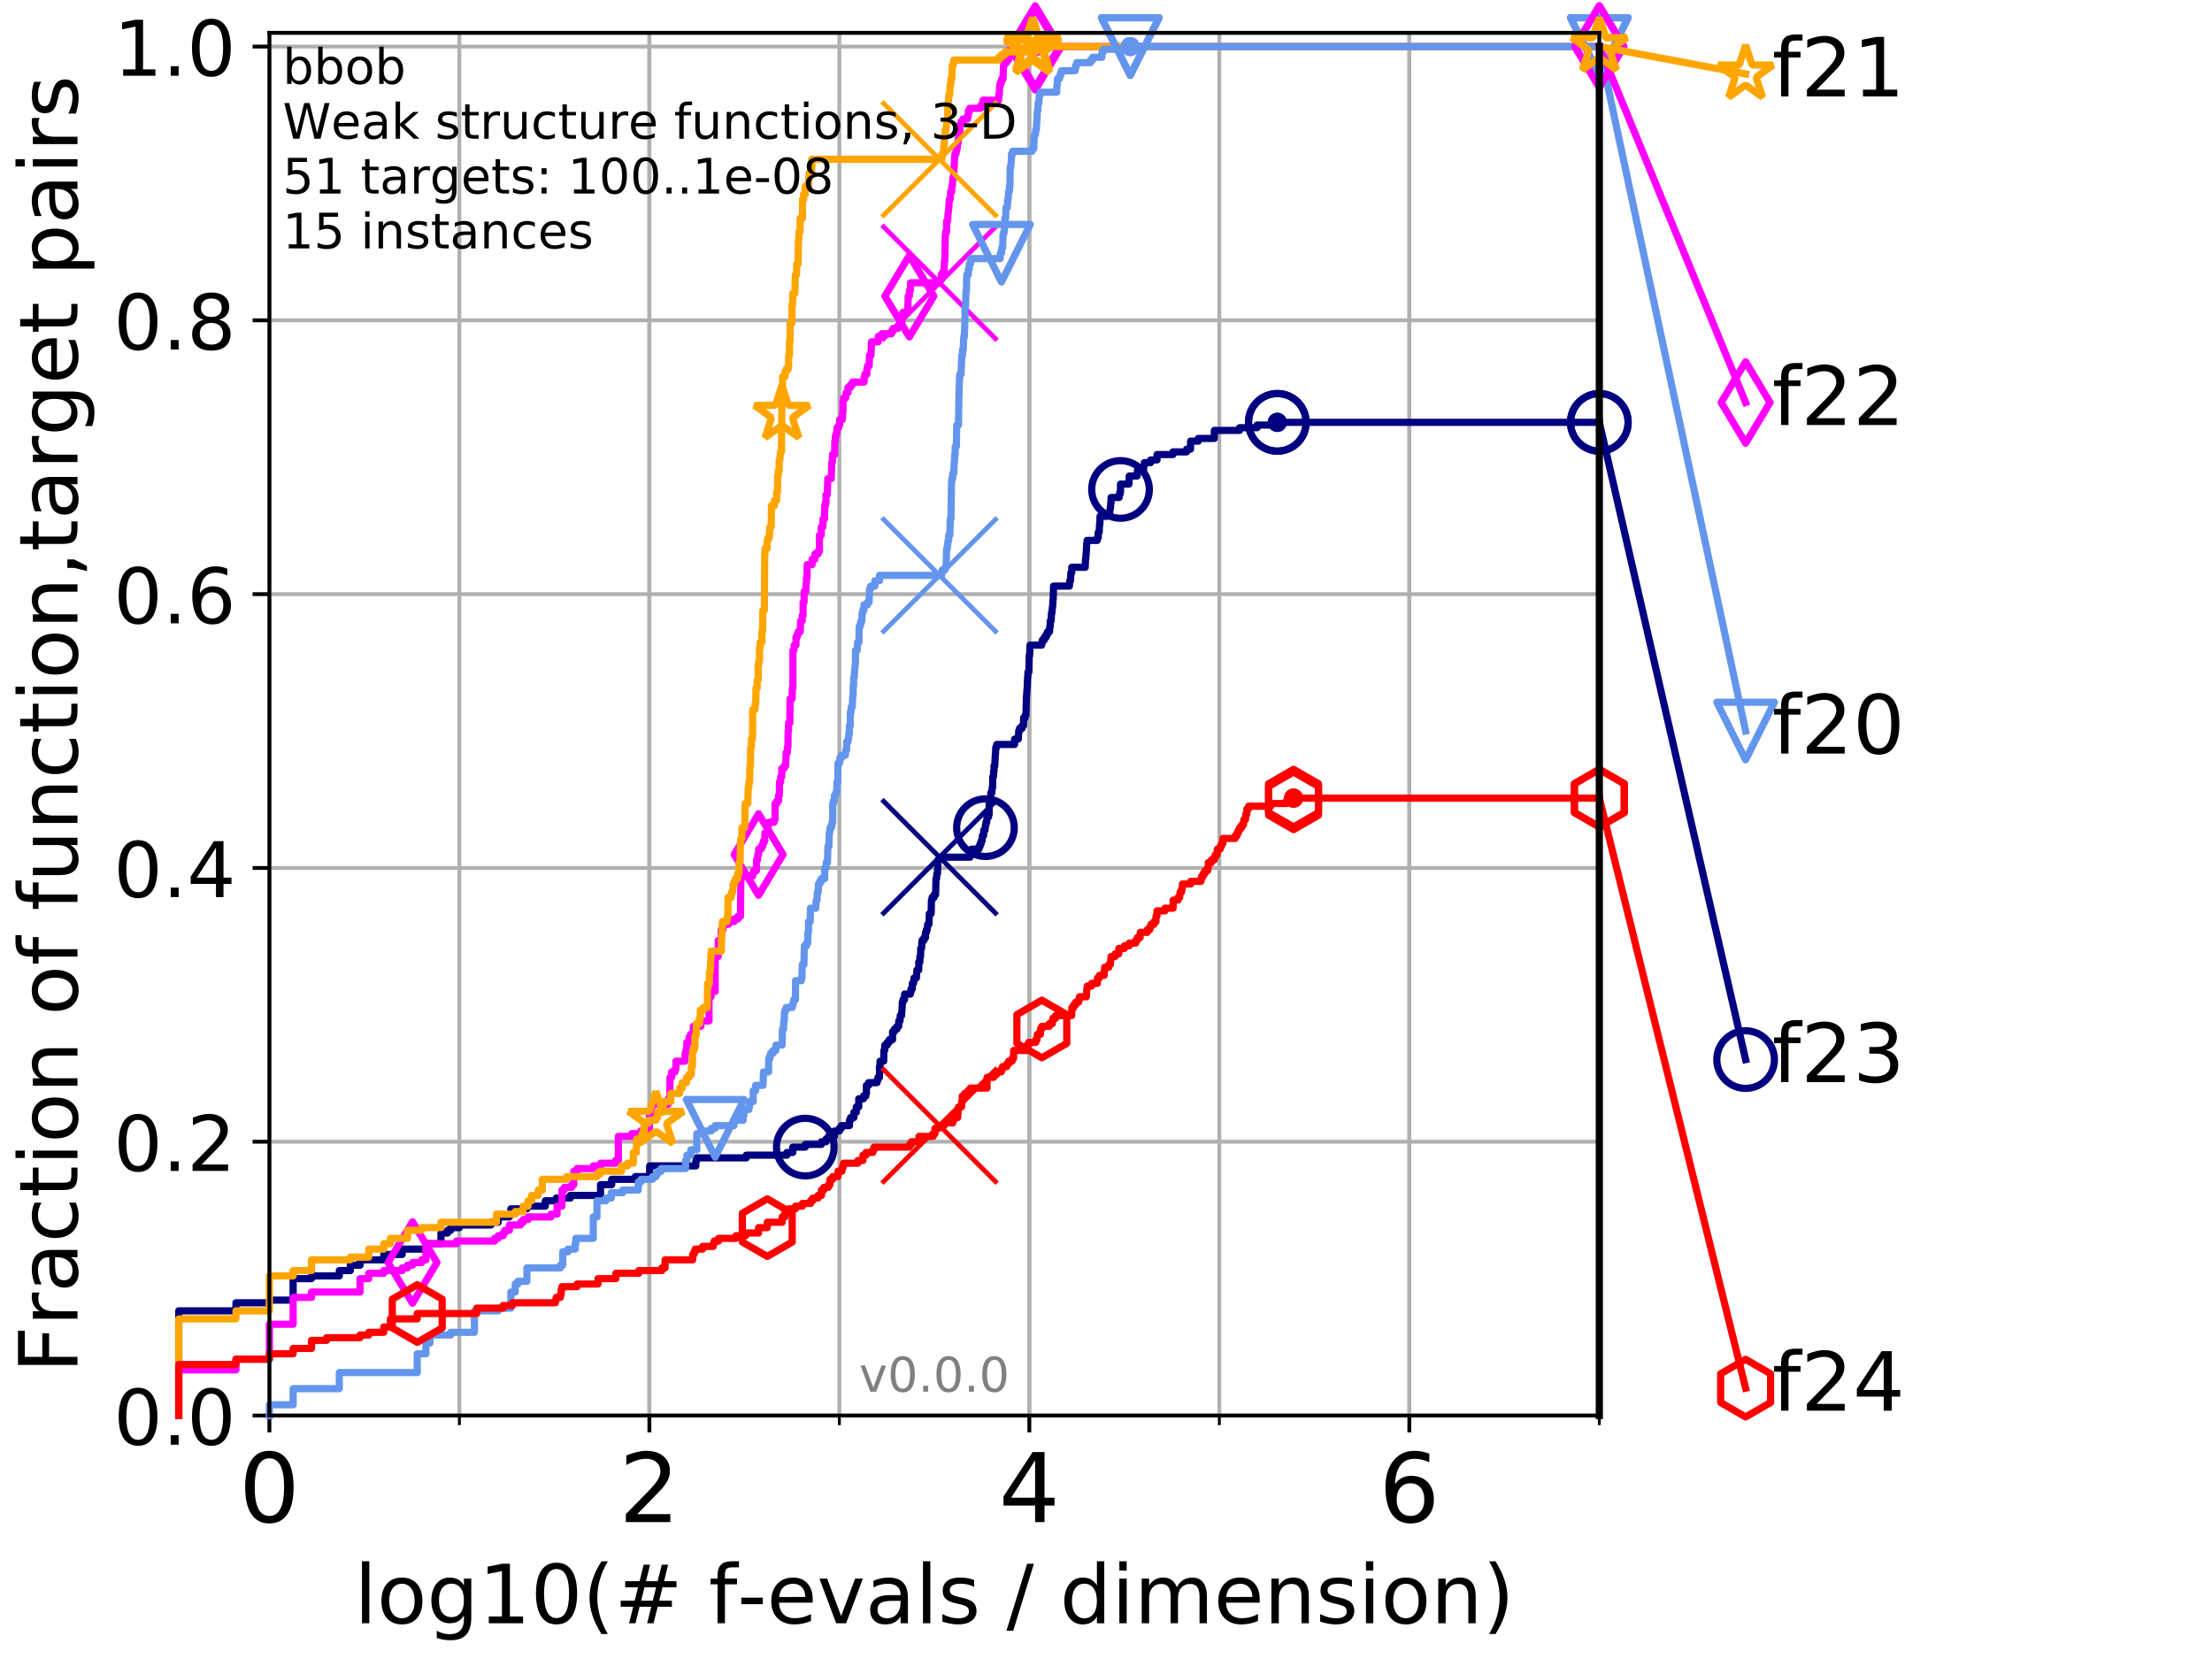 <?xml version="1.0" encoding="utf-8" standalone="no"?>
<!DOCTYPE svg PUBLIC "-//W3C//DTD SVG 1.1//EN"
  "http://www.w3.org/Graphics/SVG/1.1/DTD/svg11.dtd">
<!-- Created with matplotlib (http://matplotlib.org/) -->
<svg height="345.6pt" version="1.1" viewBox="0 0 460.8 345.6" width="460.8pt" xmlns="http://www.w3.org/2000/svg" xmlns:xlink="http://www.w3.org/1999/xlink">
 <defs>
  <style type="text/css">
*{stroke-linecap:butt;stroke-linejoin:round;}
  </style>
 </defs>
 <g id="figure_1">
  <g id="patch_1">
   <path d="M 0 345.6 
L 460.8 345.6 
L 460.8 0 
L 0 0 
z
" style="fill:#ffffff;"/>
  </g>
  <g id="axes_1">
   <g id="patch_2">
    <path d="M 56.12 294.88 
L 333.168 294.88 
L 333.168 6.845 
L 56.12 6.845 
z
" style="fill:#ffffff;"/>
   </g>
   <g id="matplotlib.axis_1">
    <g id="xtick_1">
     <g id="line2d_1">
      <path clip-path="url(#pbe9e44b1f0)" d="M 56.12 294.88 
L 56.12 6.845 
" style="fill:none;stroke:#b0b0b0;stroke-linecap:square;stroke-width:0.8;"/>
     </g>
     <g id="line2d_2">
      <defs>
       <path d="M 0 0 
L 0 3.5 
" id="mf8bae52ba1" style="stroke:#000000;stroke-width:0.8;"/>
      </defs>
      <g>
       <use style="stroke:#000000;stroke-width:0.8;" x="56.12" xlink:href="#mf8bae52ba1" y="294.88"/>
      </g>
     </g>
     <g id="text_1">
      <!-- 0 -->
      <defs>
       <path d="M 31.781 66.406 
Q 24.172 66.406 20.328 58.906 
Q 16.5 51.422 16.5 36.375 
Q 16.5 21.391 20.328 13.891 
Q 24.172 6.391 31.781 6.391 
Q 39.453 6.391 43.281 13.891 
Q 47.125 21.391 47.125 36.375 
Q 47.125 51.422 43.281 58.906 
Q 39.453 66.406 31.781 66.406 
z
M 31.781 74.219 
Q 44.047 74.219 50.516 64.516 
Q 56.984 54.828 56.984 36.375 
Q 56.984 17.969 50.516 8.266 
Q 44.047 -1.422 31.781 -1.422 
Q 19.531 -1.422 13.062 8.266 
Q 6.594 17.969 6.594 36.375 
Q 6.594 54.828 13.062 64.516 
Q 19.531 74.219 31.781 74.219 
z
" id="DejaVuSans-30"/>
      </defs>
      <g transform="translate(49.758 317.077)scale(0.2 -0.2)">
       <use xlink:href="#DejaVuSans-30"/>
      </g>
     </g>
    </g>
    <g id="xtick_2">
     <g id="line2d_3">
      <path clip-path="url(#pbe9e44b1f0)" d="M 135.277 294.88 
L 135.277 6.845 
" style="fill:none;stroke:#b0b0b0;stroke-linecap:square;stroke-width:0.8;"/>
     </g>
     <g id="line2d_4">
      <g>
       <use style="stroke:#000000;stroke-width:0.8;" x="135.277" xlink:href="#mf8bae52ba1" y="294.88"/>
      </g>
     </g>
     <g id="text_2">
      <!-- 2 -->
      <defs>
       <path d="M 19.188 8.297 
L 53.609 8.297 
L 53.609 0 
L 7.328 0 
L 7.328 8.297 
Q 12.938 14.109 22.625 23.891 
Q 32.328 33.688 34.812 36.531 
Q 39.547 41.844 41.422 45.531 
Q 43.312 49.219 43.312 52.781 
Q 43.312 58.594 39.234 62.25 
Q 35.156 65.922 28.609 65.922 
Q 23.969 65.922 18.812 64.312 
Q 13.672 62.703 7.812 59.422 
L 7.812 69.391 
Q 13.766 71.781 18.938 73 
Q 24.125 74.219 28.422 74.219 
Q 39.75 74.219 46.484 68.547 
Q 53.219 62.891 53.219 53.422 
Q 53.219 48.922 51.531 44.891 
Q 49.859 40.875 45.406 35.406 
Q 44.188 33.984 37.641 27.219 
Q 31.109 20.453 19.188 8.297 
z
" id="DejaVuSans-32"/>
      </defs>
      <g transform="translate(128.914 317.077)scale(0.2 -0.2)">
       <use xlink:href="#DejaVuSans-32"/>
      </g>
     </g>
    </g>
    <g id="xtick_3">
     <g id="line2d_5">
      <path clip-path="url(#pbe9e44b1f0)" d="M 214.433 294.88 
L 214.433 6.845 
" style="fill:none;stroke:#b0b0b0;stroke-linecap:square;stroke-width:0.8;"/>
     </g>
     <g id="line2d_6">
      <g>
       <use style="stroke:#000000;stroke-width:0.8;" x="214.433" xlink:href="#mf8bae52ba1" y="294.88"/>
      </g>
     </g>
     <g id="text_3">
      <!-- 4 -->
      <defs>
       <path d="M 37.797 64.312 
L 12.891 25.391 
L 37.797 25.391 
z
M 35.203 72.906 
L 47.609 72.906 
L 47.609 25.391 
L 58.016 25.391 
L 58.016 17.188 
L 47.609 17.188 
L 47.609 0 
L 37.797 0 
L 37.797 17.188 
L 4.891 17.188 
L 4.891 26.703 
z
" id="DejaVuSans-34"/>
      </defs>
      <g transform="translate(208.071 317.077)scale(0.2 -0.2)">
       <use xlink:href="#DejaVuSans-34"/>
      </g>
     </g>
    </g>
    <g id="xtick_4">
     <g id="line2d_7">
      <path clip-path="url(#pbe9e44b1f0)" d="M 293.59 294.88 
L 293.59 6.845 
" style="fill:none;stroke:#b0b0b0;stroke-linecap:square;stroke-width:0.8;"/>
     </g>
     <g id="line2d_8">
      <g>
       <use style="stroke:#000000;stroke-width:0.8;" x="293.59" xlink:href="#mf8bae52ba1" y="294.88"/>
      </g>
     </g>
     <g id="text_4">
      <!-- 6 -->
      <defs>
       <path d="M 33.016 40.375 
Q 26.375 40.375 22.484 35.828 
Q 18.609 31.297 18.609 23.391 
Q 18.609 15.531 22.484 10.953 
Q 26.375 6.391 33.016 6.391 
Q 39.656 6.391 43.531 10.953 
Q 47.406 15.531 47.406 23.391 
Q 47.406 31.297 43.531 35.828 
Q 39.656 40.375 33.016 40.375 
z
M 52.594 71.297 
L 52.594 62.312 
Q 48.875 64.062 45.094 64.984 
Q 41.312 65.922 37.594 65.922 
Q 27.828 65.922 22.672 59.328 
Q 17.531 52.734 16.797 39.406 
Q 19.672 43.656 24.016 45.922 
Q 28.375 48.188 33.594 48.188 
Q 44.578 48.188 50.953 41.516 
Q 57.328 34.859 57.328 23.391 
Q 57.328 12.156 50.688 5.359 
Q 44.047 -1.422 33.016 -1.422 
Q 20.359 -1.422 13.672 8.266 
Q 6.984 17.969 6.984 36.375 
Q 6.984 53.656 15.188 63.938 
Q 23.391 74.219 37.203 74.219 
Q 40.922 74.219 44.703 73.484 
Q 48.484 72.75 52.594 71.297 
z
" id="DejaVuSans-36"/>
      </defs>
      <g transform="translate(287.227 317.077)scale(0.2 -0.2)">
       <use xlink:href="#DejaVuSans-36"/>
      </g>
     </g>
    </g>
    <g id="xtick_5">
     <g id="line2d_9">
      <path clip-path="url(#pbe9e44b1f0)" d="M 56.12 294.88 
L 56.12 6.845 
" style="fill:none;stroke:#b0b0b0;stroke-linecap:square;stroke-width:0.8;"/>
     </g>
     <g id="line2d_10">
      <defs>
       <path d="M 0 0 
L 0 2 
" id="md8c2549bcb" style="stroke:#000000;stroke-width:0.6;"/>
      </defs>
      <g>
       <use style="stroke:#000000;stroke-width:0.6;" x="56.12" xlink:href="#md8c2549bcb" y="294.88"/>
      </g>
     </g>
    </g>
    <g id="xtick_6">
     <g id="line2d_11">
      <path clip-path="url(#pbe9e44b1f0)" d="M 95.698 294.88 
L 95.698 6.845 
" style="fill:none;stroke:#b0b0b0;stroke-linecap:square;stroke-width:0.8;"/>
     </g>
     <g id="line2d_12">
      <g>
       <use style="stroke:#000000;stroke-width:0.6;" x="95.698" xlink:href="#md8c2549bcb" y="294.88"/>
      </g>
     </g>
    </g>
    <g id="xtick_7">
     <g id="line2d_13">
      <path clip-path="url(#pbe9e44b1f0)" d="M 135.277 294.88 
L 135.277 6.845 
" style="fill:none;stroke:#b0b0b0;stroke-linecap:square;stroke-width:0.8;"/>
     </g>
     <g id="line2d_14">
      <g>
       <use style="stroke:#000000;stroke-width:0.6;" x="135.277" xlink:href="#md8c2549bcb" y="294.88"/>
      </g>
     </g>
    </g>
    <g id="xtick_8">
     <g id="line2d_15">
      <path clip-path="url(#pbe9e44b1f0)" d="M 174.855 294.88 
L 174.855 6.845 
" style="fill:none;stroke:#b0b0b0;stroke-linecap:square;stroke-width:0.8;"/>
     </g>
     <g id="line2d_16">
      <g>
       <use style="stroke:#000000;stroke-width:0.6;" x="174.855" xlink:href="#md8c2549bcb" y="294.88"/>
      </g>
     </g>
    </g>
    <g id="xtick_9">
     <g id="line2d_17">
      <path clip-path="url(#pbe9e44b1f0)" d="M 214.433 294.88 
L 214.433 6.845 
" style="fill:none;stroke:#b0b0b0;stroke-linecap:square;stroke-width:0.8;"/>
     </g>
     <g id="line2d_18">
      <g>
       <use style="stroke:#000000;stroke-width:0.6;" x="214.433" xlink:href="#md8c2549bcb" y="294.88"/>
      </g>
     </g>
    </g>
    <g id="xtick_10">
     <g id="line2d_19">
      <path clip-path="url(#pbe9e44b1f0)" d="M 254.011 294.88 
L 254.011 6.845 
" style="fill:none;stroke:#b0b0b0;stroke-linecap:square;stroke-width:0.8;"/>
     </g>
     <g id="line2d_20">
      <g>
       <use style="stroke:#000000;stroke-width:0.6;" x="254.011" xlink:href="#md8c2549bcb" y="294.88"/>
      </g>
     </g>
    </g>
    <g id="xtick_11">
     <g id="line2d_21">
      <path clip-path="url(#pbe9e44b1f0)" d="M 293.59 294.88 
L 293.59 6.845 
" style="fill:none;stroke:#b0b0b0;stroke-linecap:square;stroke-width:0.8;"/>
     </g>
     <g id="line2d_22">
      <g>
       <use style="stroke:#000000;stroke-width:0.6;" x="293.59" xlink:href="#md8c2549bcb" y="294.88"/>
      </g>
     </g>
    </g>
    <g id="xtick_12">
     <g id="line2d_23">
      <path clip-path="url(#pbe9e44b1f0)" d="M 333.168 294.88 
L 333.168 6.845 
" style="fill:none;stroke:#b0b0b0;stroke-linecap:square;stroke-width:0.8;"/>
     </g>
     <g id="line2d_24">
      <g>
       <use style="stroke:#000000;stroke-width:0.6;" x="333.168" xlink:href="#md8c2549bcb" y="294.88"/>
      </g>
     </g>
    </g>
    <g id="text_5">
     <!-- log10(# f-evals / dimension) -->
     <defs>
      <path d="M 9.422 75.984 
L 18.406 75.984 
L 18.406 0 
L 9.422 0 
z
" id="DejaVuSans-6c"/>
      <path d="M 30.609 48.391 
Q 23.391 48.391 19.188 42.75 
Q 14.984 37.109 14.984 27.297 
Q 14.984 17.484 19.156 11.844 
Q 23.344 6.203 30.609 6.203 
Q 37.797 6.203 41.984 11.859 
Q 46.188 17.531 46.188 27.297 
Q 46.188 37.016 41.984 42.703 
Q 37.797 48.391 30.609 48.391 
z
M 30.609 56 
Q 42.328 56 49.016 48.375 
Q 55.719 40.766 55.719 27.297 
Q 55.719 13.875 49.016 6.219 
Q 42.328 -1.422 30.609 -1.422 
Q 18.844 -1.422 12.172 6.219 
Q 5.516 13.875 5.516 27.297 
Q 5.516 40.766 12.172 48.375 
Q 18.844 56 30.609 56 
z
" id="DejaVuSans-6f"/>
      <path d="M 45.406 27.984 
Q 45.406 37.75 41.375 43.109 
Q 37.359 48.484 30.078 48.484 
Q 22.859 48.484 18.828 43.109 
Q 14.797 37.75 14.797 27.984 
Q 14.797 18.266 18.828 12.891 
Q 22.859 7.516 30.078 7.516 
Q 37.359 7.516 41.375 12.891 
Q 45.406 18.266 45.406 27.984 
z
M 54.391 6.781 
Q 54.391 -7.172 48.188 -13.984 
Q 42 -20.797 29.203 -20.797 
Q 24.469 -20.797 20.266 -20.094 
Q 16.062 -19.391 12.109 -17.922 
L 12.109 -9.188 
Q 16.062 -11.328 19.922 -12.344 
Q 23.781 -13.375 27.781 -13.375 
Q 36.625 -13.375 41.016 -8.766 
Q 45.406 -4.156 45.406 5.172 
L 45.406 9.625 
Q 42.625 4.781 38.281 2.391 
Q 33.938 0 27.875 0 
Q 17.828 0 11.672 7.656 
Q 5.516 15.328 5.516 27.984 
Q 5.516 40.672 11.672 48.328 
Q 17.828 56 27.875 56 
Q 33.938 56 38.281 53.609 
Q 42.625 51.219 45.406 46.391 
L 45.406 54.688 
L 54.391 54.688 
z
" id="DejaVuSans-67"/>
      <path d="M 12.406 8.297 
L 28.516 8.297 
L 28.516 63.922 
L 10.984 60.406 
L 10.984 69.391 
L 28.422 72.906 
L 38.281 72.906 
L 38.281 8.297 
L 54.391 8.297 
L 54.391 0 
L 12.406 0 
z
" id="DejaVuSans-31"/>
      <path d="M 31 75.875 
Q 24.469 64.656 21.281 53.656 
Q 18.109 42.672 18.109 31.391 
Q 18.109 20.125 21.312 9.062 
Q 24.516 -2 31 -13.188 
L 23.188 -13.188 
Q 15.875 -1.703 12.234 9.375 
Q 8.594 20.453 8.594 31.391 
Q 8.594 42.281 12.203 53.312 
Q 15.828 64.359 23.188 75.875 
z
" id="DejaVuSans-28"/>
      <path d="M 51.125 44 
L 36.922 44 
L 32.812 27.688 
L 47.125 27.688 
z
M 43.797 71.781 
L 38.719 51.516 
L 52.984 51.516 
L 58.109 71.781 
L 65.922 71.781 
L 60.891 51.516 
L 76.125 51.516 
L 76.125 44 
L 58.984 44 
L 54.984 27.688 
L 70.516 27.688 
L 70.516 20.219 
L 53.078 20.219 
L 48 0 
L 40.188 0 
L 45.219 20.219 
L 30.906 20.219 
L 25.875 0 
L 18.016 0 
L 23.094 20.219 
L 7.719 20.219 
L 7.719 27.688 
L 24.906 27.688 
L 29 44 
L 13.281 44 
L 13.281 51.516 
L 30.906 51.516 
L 35.891 71.781 
z
" id="DejaVuSans-23"/>
      <path id="DejaVuSans-20"/>
      <path d="M 37.109 75.984 
L 37.109 68.5 
L 28.516 68.5 
Q 23.688 68.5 21.797 66.547 
Q 19.922 64.594 19.922 59.516 
L 19.922 54.688 
L 34.719 54.688 
L 34.719 47.703 
L 19.922 47.703 
L 19.922 0 
L 10.891 0 
L 10.891 47.703 
L 2.297 47.703 
L 2.297 54.688 
L 10.891 54.688 
L 10.891 58.5 
Q 10.891 67.625 15.141 71.797 
Q 19.391 75.984 28.609 75.984 
z
" id="DejaVuSans-66"/>
      <path d="M 4.891 31.391 
L 31.203 31.391 
L 31.203 23.391 
L 4.891 23.391 
z
" id="DejaVuSans-2d"/>
      <path d="M 56.203 29.594 
L 56.203 25.203 
L 14.891 25.203 
Q 15.484 15.922 20.484 11.062 
Q 25.484 6.203 34.422 6.203 
Q 39.594 6.203 44.453 7.469 
Q 49.312 8.734 54.109 11.281 
L 54.109 2.781 
Q 49.266 0.734 44.188 -0.344 
Q 39.109 -1.422 33.891 -1.422 
Q 20.797 -1.422 13.156 6.188 
Q 5.516 13.812 5.516 26.812 
Q 5.516 40.234 12.766 48.109 
Q 20.016 56 32.328 56 
Q 43.359 56 49.781 48.891 
Q 56.203 41.797 56.203 29.594 
z
M 47.219 32.234 
Q 47.125 39.594 43.094 43.984 
Q 39.062 48.391 32.422 48.391 
Q 24.906 48.391 20.391 44.141 
Q 15.875 39.891 15.188 32.172 
z
" id="DejaVuSans-65"/>
      <path d="M 2.984 54.688 
L 12.5 54.688 
L 29.594 8.797 
L 46.688 54.688 
L 56.203 54.688 
L 35.688 0 
L 23.484 0 
z
" id="DejaVuSans-76"/>
      <path d="M 34.281 27.484 
Q 23.391 27.484 19.188 25 
Q 14.984 22.516 14.984 16.5 
Q 14.984 11.719 18.141 8.906 
Q 21.297 6.109 26.703 6.109 
Q 34.188 6.109 38.703 11.406 
Q 43.219 16.703 43.219 25.484 
L 43.219 27.484 
z
M 52.203 31.203 
L 52.203 0 
L 43.219 0 
L 43.219 8.297 
Q 40.141 3.328 35.547 0.953 
Q 30.953 -1.422 24.312 -1.422 
Q 15.922 -1.422 10.953 3.297 
Q 6 8.016 6 15.922 
Q 6 25.141 12.172 29.828 
Q 18.359 34.516 30.609 34.516 
L 43.219 34.516 
L 43.219 35.406 
Q 43.219 41.609 39.141 45 
Q 35.062 48.391 27.688 48.391 
Q 23 48.391 18.547 47.266 
Q 14.109 46.141 10.016 43.891 
L 10.016 52.203 
Q 14.938 54.109 19.578 55.047 
Q 24.219 56 28.609 56 
Q 40.484 56 46.344 49.844 
Q 52.203 43.703 52.203 31.203 
z
" id="DejaVuSans-61"/>
      <path d="M 44.281 53.078 
L 44.281 44.578 
Q 40.484 46.531 36.375 47.5 
Q 32.281 48.484 27.875 48.484 
Q 21.188 48.484 17.844 46.438 
Q 14.5 44.391 14.5 40.281 
Q 14.5 37.156 16.891 35.375 
Q 19.281 33.594 26.516 31.984 
L 29.594 31.297 
Q 39.156 29.25 43.188 25.516 
Q 47.219 21.781 47.219 15.094 
Q 47.219 7.469 41.188 3.016 
Q 35.156 -1.422 24.609 -1.422 
Q 20.219 -1.422 15.453 -0.562 
Q 10.688 0.297 5.422 2 
L 5.422 11.281 
Q 10.406 8.688 15.234 7.391 
Q 20.062 6.109 24.812 6.109 
Q 31.156 6.109 34.562 8.281 
Q 37.984 10.453 37.984 14.406 
Q 37.984 18.062 35.516 20.016 
Q 33.062 21.969 24.703 23.781 
L 21.578 24.516 
Q 13.234 26.266 9.516 29.906 
Q 5.812 33.547 5.812 39.891 
Q 5.812 47.609 11.281 51.797 
Q 16.75 56 26.812 56 
Q 31.781 56 36.172 55.266 
Q 40.578 54.547 44.281 53.078 
z
" id="DejaVuSans-73"/>
      <path d="M 25.391 72.906 
L 33.688 72.906 
L 8.297 -9.281 
L 0 -9.281 
z
" id="DejaVuSans-2f"/>
      <path d="M 45.406 46.391 
L 45.406 75.984 
L 54.391 75.984 
L 54.391 0 
L 45.406 0 
L 45.406 8.203 
Q 42.578 3.328 38.25 0.953 
Q 33.938 -1.422 27.875 -1.422 
Q 17.969 -1.422 11.734 6.484 
Q 5.516 14.406 5.516 27.297 
Q 5.516 40.188 11.734 48.094 
Q 17.969 56 27.875 56 
Q 33.938 56 38.25 53.625 
Q 42.578 51.266 45.406 46.391 
z
M 14.797 27.297 
Q 14.797 17.391 18.875 11.75 
Q 22.953 6.109 30.078 6.109 
Q 37.203 6.109 41.297 11.75 
Q 45.406 17.391 45.406 27.297 
Q 45.406 37.203 41.297 42.844 
Q 37.203 48.484 30.078 48.484 
Q 22.953 48.484 18.875 42.844 
Q 14.797 37.203 14.797 27.297 
z
" id="DejaVuSans-64"/>
      <path d="M 9.422 54.688 
L 18.406 54.688 
L 18.406 0 
L 9.422 0 
z
M 9.422 75.984 
L 18.406 75.984 
L 18.406 64.594 
L 9.422 64.594 
z
" id="DejaVuSans-69"/>
      <path d="M 52 44.188 
Q 55.375 50.25 60.062 53.125 
Q 64.75 56 71.094 56 
Q 79.641 56 84.281 50.016 
Q 88.922 44.047 88.922 33.016 
L 88.922 0 
L 79.891 0 
L 79.891 32.719 
Q 79.891 40.578 77.094 44.375 
Q 74.312 48.188 68.609 48.188 
Q 61.625 48.188 57.562 43.547 
Q 53.516 38.922 53.516 30.906 
L 53.516 0 
L 44.484 0 
L 44.484 32.719 
Q 44.484 40.625 41.703 44.406 
Q 38.922 48.188 33.109 48.188 
Q 26.219 48.188 22.156 43.531 
Q 18.109 38.875 18.109 30.906 
L 18.109 0 
L 9.078 0 
L 9.078 54.688 
L 18.109 54.688 
L 18.109 46.188 
Q 21.188 51.219 25.484 53.609 
Q 29.781 56 35.688 56 
Q 41.656 56 45.828 52.969 
Q 50 49.953 52 44.188 
z
" id="DejaVuSans-6d"/>
      <path d="M 54.891 33.016 
L 54.891 0 
L 45.906 0 
L 45.906 32.719 
Q 45.906 40.484 42.875 44.328 
Q 39.844 48.188 33.797 48.188 
Q 26.516 48.188 22.312 43.547 
Q 18.109 38.922 18.109 30.906 
L 18.109 0 
L 9.078 0 
L 9.078 54.688 
L 18.109 54.688 
L 18.109 46.188 
Q 21.344 51.125 25.703 53.562 
Q 30.078 56 35.797 56 
Q 45.219 56 50.047 50.172 
Q 54.891 44.344 54.891 33.016 
z
" id="DejaVuSans-6e"/>
      <path d="M 8.016 75.875 
L 15.828 75.875 
Q 23.141 64.359 26.781 53.312 
Q 30.422 42.281 30.422 31.391 
Q 30.422 20.453 26.781 9.375 
Q 23.141 -1.703 15.828 -13.188 
L 8.016 -13.188 
Q 14.5 -2 17.703 9.062 
Q 20.906 20.125 20.906 31.391 
Q 20.906 42.672 17.703 53.656 
Q 14.5 64.656 8.016 75.875 
z
" id="DejaVuSans-29"/>
     </defs>
     <g transform="translate(73.803 338.154)scale(0.17 -0.17)">
      <use xlink:href="#DejaVuSans-6c"/>
      <use x="27.783" xlink:href="#DejaVuSans-6f"/>
      <use x="88.965" xlink:href="#DejaVuSans-67"/>
      <use x="152.441" xlink:href="#DejaVuSans-31"/>
      <use x="216.064" xlink:href="#DejaVuSans-30"/>
      <use x="279.688" xlink:href="#DejaVuSans-28"/>
      <use x="318.701" xlink:href="#DejaVuSans-23"/>
      <use x="402.49" xlink:href="#DejaVuSans-20"/>
      <use x="434.277" xlink:href="#DejaVuSans-66"/>
      <use x="469.404" xlink:href="#DejaVuSans-2d"/>
      <use x="505.488" xlink:href="#DejaVuSans-65"/>
      <use x="567.012" xlink:href="#DejaVuSans-76"/>
      <use x="626.191" xlink:href="#DejaVuSans-61"/>
      <use x="687.471" xlink:href="#DejaVuSans-6c"/>
      <use x="715.254" xlink:href="#DejaVuSans-73"/>
      <use x="767.354" xlink:href="#DejaVuSans-20"/>
      <use x="799.141" xlink:href="#DejaVuSans-2f"/>
      <use x="832.832" xlink:href="#DejaVuSans-20"/>
      <use x="864.619" xlink:href="#DejaVuSans-64"/>
      <use x="928.096" xlink:href="#DejaVuSans-69"/>
      <use x="955.879" xlink:href="#DejaVuSans-6d"/>
      <use x="1053.291" xlink:href="#DejaVuSans-65"/>
      <use x="1114.814" xlink:href="#DejaVuSans-6e"/>
      <use x="1178.193" xlink:href="#DejaVuSans-73"/>
      <use x="1230.293" xlink:href="#DejaVuSans-69"/>
      <use x="1258.076" xlink:href="#DejaVuSans-6f"/>
      <use x="1319.258" xlink:href="#DejaVuSans-6e"/>
      <use x="1382.637" xlink:href="#DejaVuSans-29"/>
     </g>
    </g>
   </g>
   <g id="matplotlib.axis_2">
    <g id="ytick_1">
     <g id="line2d_25">
      <path clip-path="url(#pbe9e44b1f0)" d="M 56.12 294.88 
L 333.168 294.88 
" style="fill:none;stroke:#b0b0b0;stroke-linecap:square;stroke-width:0.8;"/>
     </g>
     <g id="line2d_26">
      <defs>
       <path d="M 0 0 
L -3.5 0 
" id="m0a835c9941" style="stroke:#000000;stroke-width:0.8;"/>
      </defs>
      <g>
       <use style="stroke:#000000;stroke-width:0.8;" x="56.12" xlink:href="#m0a835c9941" y="294.88"/>
      </g>
     </g>
     <g id="text_6">
      <!-- 0.0 -->
      <defs>
       <path d="M 10.688 12.406 
L 21 12.406 
L 21 0 
L 10.688 0 
z
" id="DejaVuSans-2e"/>
      </defs>
      <g transform="translate(23.675 300.959)scale(0.16 -0.16)">
       <use xlink:href="#DejaVuSans-30"/>
       <use x="63.623" xlink:href="#DejaVuSans-2e"/>
       <use x="95.41" xlink:href="#DejaVuSans-30"/>
      </g>
     </g>
    </g>
    <g id="ytick_2">
     <g id="line2d_27">
      <path clip-path="url(#pbe9e44b1f0)" d="M 56.12 237.843 
L 333.168 237.843 
" style="fill:none;stroke:#b0b0b0;stroke-linecap:square;stroke-width:0.8;"/>
     </g>
     <g id="line2d_28">
      <g>
       <use style="stroke:#000000;stroke-width:0.8;" x="56.12" xlink:href="#m0a835c9941" y="237.843"/>
      </g>
     </g>
     <g id="text_7">
      <!-- 0.2 -->
      <g transform="translate(23.675 243.922)scale(0.16 -0.16)">
       <use xlink:href="#DejaVuSans-30"/>
       <use x="63.623" xlink:href="#DejaVuSans-2e"/>
       <use x="95.41" xlink:href="#DejaVuSans-32"/>
      </g>
     </g>
    </g>
    <g id="ytick_3">
     <g id="line2d_29">
      <path clip-path="url(#pbe9e44b1f0)" d="M 56.12 180.807 
L 333.168 180.807 
" style="fill:none;stroke:#b0b0b0;stroke-linecap:square;stroke-width:0.8;"/>
     </g>
     <g id="line2d_30">
      <g>
       <use style="stroke:#000000;stroke-width:0.8;" x="56.12" xlink:href="#m0a835c9941" y="180.807"/>
      </g>
     </g>
     <g id="text_8">
      <!-- 0.4 -->
      <g transform="translate(23.675 186.886)scale(0.16 -0.16)">
       <use xlink:href="#DejaVuSans-30"/>
       <use x="63.623" xlink:href="#DejaVuSans-2e"/>
       <use x="95.41" xlink:href="#DejaVuSans-34"/>
      </g>
     </g>
    </g>
    <g id="ytick_4">
     <g id="line2d_31">
      <path clip-path="url(#pbe9e44b1f0)" d="M 56.12 123.77 
L 333.168 123.77 
" style="fill:none;stroke:#b0b0b0;stroke-linecap:square;stroke-width:0.8;"/>
     </g>
     <g id="line2d_32">
      <g>
       <use style="stroke:#000000;stroke-width:0.8;" x="56.12" xlink:href="#m0a835c9941" y="123.77"/>
      </g>
     </g>
     <g id="text_9">
      <!-- 0.6 -->
      <g transform="translate(23.675 129.849)scale(0.16 -0.16)">
       <use xlink:href="#DejaVuSans-30"/>
       <use x="63.623" xlink:href="#DejaVuSans-2e"/>
       <use x="95.41" xlink:href="#DejaVuSans-36"/>
      </g>
     </g>
    </g>
    <g id="ytick_5">
     <g id="line2d_33">
      <path clip-path="url(#pbe9e44b1f0)" d="M 56.12 66.734 
L 333.168 66.734 
" style="fill:none;stroke:#b0b0b0;stroke-linecap:square;stroke-width:0.8;"/>
     </g>
     <g id="line2d_34">
      <g>
       <use style="stroke:#000000;stroke-width:0.8;" x="56.12" xlink:href="#m0a835c9941" y="66.734"/>
      </g>
     </g>
     <g id="text_10">
      <!-- 0.8 -->
      <defs>
       <path d="M 31.781 34.625 
Q 24.75 34.625 20.719 30.859 
Q 16.703 27.094 16.703 20.516 
Q 16.703 13.922 20.719 10.156 
Q 24.75 6.391 31.781 6.391 
Q 38.812 6.391 42.859 10.172 
Q 46.922 13.969 46.922 20.516 
Q 46.922 27.094 42.891 30.859 
Q 38.875 34.625 31.781 34.625 
z
M 21.922 38.812 
Q 15.578 40.375 12.031 44.719 
Q 8.5 49.078 8.5 55.328 
Q 8.5 64.062 14.719 69.141 
Q 20.953 74.219 31.781 74.219 
Q 42.672 74.219 48.875 69.141 
Q 55.078 64.062 55.078 55.328 
Q 55.078 49.078 51.531 44.719 
Q 48 40.375 41.703 38.812 
Q 48.828 37.156 52.797 32.312 
Q 56.781 27.484 56.781 20.516 
Q 56.781 9.906 50.312 4.234 
Q 43.844 -1.422 31.781 -1.422 
Q 19.734 -1.422 13.25 4.234 
Q 6.781 9.906 6.781 20.516 
Q 6.781 27.484 10.781 32.312 
Q 14.797 37.156 21.922 38.812 
z
M 18.312 54.391 
Q 18.312 48.734 21.844 45.562 
Q 25.391 42.391 31.781 42.391 
Q 38.141 42.391 41.719 45.562 
Q 45.312 48.734 45.312 54.391 
Q 45.312 60.062 41.719 63.234 
Q 38.141 66.406 31.781 66.406 
Q 25.391 66.406 21.844 63.234 
Q 18.312 60.062 18.312 54.391 
z
" id="DejaVuSans-38"/>
      </defs>
      <g transform="translate(23.675 72.812)scale(0.16 -0.16)">
       <use xlink:href="#DejaVuSans-30"/>
       <use x="63.623" xlink:href="#DejaVuSans-2e"/>
       <use x="95.41" xlink:href="#DejaVuSans-38"/>
      </g>
     </g>
    </g>
    <g id="ytick_6">
     <g id="line2d_35">
      <path clip-path="url(#pbe9e44b1f0)" d="M 56.12 9.697 
L 333.168 9.697 
" style="fill:none;stroke:#b0b0b0;stroke-linecap:square;stroke-width:0.8;"/>
     </g>
     <g id="line2d_36">
      <g>
       <use style="stroke:#000000;stroke-width:0.8;" x="56.12" xlink:href="#m0a835c9941" y="9.697"/>
      </g>
     </g>
     <g id="text_11">
      <!-- 1.0 -->
      <g transform="translate(23.675 15.776)scale(0.16 -0.16)">
       <use xlink:href="#DejaVuSans-31"/>
       <use x="63.623" xlink:href="#DejaVuSans-2e"/>
       <use x="95.41" xlink:href="#DejaVuSans-30"/>
      </g>
     </g>
    </g>
    <g id="text_12">
     <!-- Fraction of function,target pairs -->
     <defs>
      <path d="M 9.812 72.906 
L 51.703 72.906 
L 51.703 64.594 
L 19.672 64.594 
L 19.672 43.109 
L 48.578 43.109 
L 48.578 34.812 
L 19.672 34.812 
L 19.672 0 
L 9.812 0 
z
" id="DejaVuSans-46"/>
      <path d="M 41.109 46.297 
Q 39.594 47.172 37.812 47.578 
Q 36.031 48 33.891 48 
Q 26.266 48 22.188 43.047 
Q 18.109 38.094 18.109 28.812 
L 18.109 0 
L 9.078 0 
L 9.078 54.688 
L 18.109 54.688 
L 18.109 46.188 
Q 20.953 51.172 25.484 53.578 
Q 30.031 56 36.531 56 
Q 37.453 56 38.578 55.875 
Q 39.703 55.766 41.062 55.516 
z
" id="DejaVuSans-72"/>
      <path d="M 48.781 52.594 
L 48.781 44.188 
Q 44.969 46.297 41.141 47.344 
Q 37.312 48.391 33.406 48.391 
Q 24.656 48.391 19.812 42.844 
Q 14.984 37.312 14.984 27.297 
Q 14.984 17.281 19.812 11.734 
Q 24.656 6.203 33.406 6.203 
Q 37.312 6.203 41.141 7.25 
Q 44.969 8.297 48.781 10.406 
L 48.781 2.094 
Q 45.016 0.344 40.984 -0.531 
Q 36.969 -1.422 32.422 -1.422 
Q 20.062 -1.422 12.781 6.344 
Q 5.516 14.109 5.516 27.297 
Q 5.516 40.672 12.859 48.328 
Q 20.219 56 33.016 56 
Q 37.156 56 41.109 55.141 
Q 45.062 54.297 48.781 52.594 
z
" id="DejaVuSans-63"/>
      <path d="M 18.312 70.219 
L 18.312 54.688 
L 36.812 54.688 
L 36.812 47.703 
L 18.312 47.703 
L 18.312 18.016 
Q 18.312 11.328 20.141 9.422 
Q 21.969 7.516 27.594 7.516 
L 36.812 7.516 
L 36.812 0 
L 27.594 0 
Q 17.188 0 13.234 3.875 
Q 9.281 7.766 9.281 18.016 
L 9.281 47.703 
L 2.688 47.703 
L 2.688 54.688 
L 9.281 54.688 
L 9.281 70.219 
z
" id="DejaVuSans-74"/>
      <path d="M 8.5 21.578 
L 8.5 54.688 
L 17.484 54.688 
L 17.484 21.922 
Q 17.484 14.156 20.5 10.266 
Q 23.531 6.391 29.594 6.391 
Q 36.859 6.391 41.078 11.031 
Q 45.312 15.672 45.312 23.688 
L 45.312 54.688 
L 54.297 54.688 
L 54.297 0 
L 45.312 0 
L 45.312 8.406 
Q 42.047 3.422 37.719 1 
Q 33.406 -1.422 27.688 -1.422 
Q 18.266 -1.422 13.375 4.438 
Q 8.5 10.297 8.5 21.578 
z
M 31.109 56 
z
" id="DejaVuSans-75"/>
      <path d="M 11.719 12.406 
L 22.016 12.406 
L 22.016 4 
L 14.016 -11.625 
L 7.719 -11.625 
L 11.719 4 
z
" id="DejaVuSans-2c"/>
      <path d="M 18.109 8.203 
L 18.109 -20.797 
L 9.078 -20.797 
L 9.078 54.688 
L 18.109 54.688 
L 18.109 46.391 
Q 20.953 51.266 25.266 53.625 
Q 29.594 56 35.594 56 
Q 45.562 56 51.781 48.094 
Q 58.016 40.188 58.016 27.297 
Q 58.016 14.406 51.781 6.484 
Q 45.562 -1.422 35.594 -1.422 
Q 29.594 -1.422 25.266 0.953 
Q 20.953 3.328 18.109 8.203 
z
M 48.688 27.297 
Q 48.688 37.203 44.609 42.844 
Q 40.531 48.484 33.406 48.484 
Q 26.266 48.484 22.188 42.844 
Q 18.109 37.203 18.109 27.297 
Q 18.109 17.391 22.188 11.75 
Q 26.266 6.109 33.406 6.109 
Q 40.531 6.109 44.609 11.75 
Q 48.688 17.391 48.688 27.297 
z
" id="DejaVuSans-70"/>
     </defs>
     <g transform="translate(16.14 286.002)rotate(-90)scale(0.17 -0.17)">
      <use xlink:href="#DejaVuSans-46"/>
      <use x="57.41" xlink:href="#DejaVuSans-72"/>
      <use x="98.523" xlink:href="#DejaVuSans-61"/>
      <use x="159.803" xlink:href="#DejaVuSans-63"/>
      <use x="214.783" xlink:href="#DejaVuSans-74"/>
      <use x="253.992" xlink:href="#DejaVuSans-69"/>
      <use x="281.775" xlink:href="#DejaVuSans-6f"/>
      <use x="342.957" xlink:href="#DejaVuSans-6e"/>
      <use x="406.336" xlink:href="#DejaVuSans-20"/>
      <use x="438.123" xlink:href="#DejaVuSans-6f"/>
      <use x="499.305" xlink:href="#DejaVuSans-66"/>
      <use x="534.51" xlink:href="#DejaVuSans-20"/>
      <use x="566.297" xlink:href="#DejaVuSans-66"/>
      <use x="601.502" xlink:href="#DejaVuSans-75"/>
      <use x="664.881" xlink:href="#DejaVuSans-6e"/>
      <use x="728.26" xlink:href="#DejaVuSans-63"/>
      <use x="783.24" xlink:href="#DejaVuSans-74"/>
      <use x="822.449" xlink:href="#DejaVuSans-69"/>
      <use x="850.232" xlink:href="#DejaVuSans-6f"/>
      <use x="911.414" xlink:href="#DejaVuSans-6e"/>
      <use x="974.793" xlink:href="#DejaVuSans-2c"/>
      <use x="1006.58" xlink:href="#DejaVuSans-74"/>
      <use x="1045.789" xlink:href="#DejaVuSans-61"/>
      <use x="1107.068" xlink:href="#DejaVuSans-72"/>
      <use x="1148.166" xlink:href="#DejaVuSans-67"/>
      <use x="1211.643" xlink:href="#DejaVuSans-65"/>
      <use x="1273.166" xlink:href="#DejaVuSans-74"/>
      <use x="1312.375" xlink:href="#DejaVuSans-20"/>
      <use x="1344.162" xlink:href="#DejaVuSans-70"/>
      <use x="1407.639" xlink:href="#DejaVuSans-61"/>
      <use x="1468.918" xlink:href="#DejaVuSans-69"/>
      <use x="1496.701" xlink:href="#DejaVuSans-72"/>
      <use x="1537.814" xlink:href="#DejaVuSans-73"/>
     </g>
    </g>
   </g>
   <g id="line2d_37">
    <defs>
     <path d="M 0 1.5 
C 0.398 1.5 0.779 1.342 1.061 1.061 
C 1.342 0.779 1.5 0.398 1.5 0 
C 1.5 -0.398 1.342 -0.779 1.061 -1.061 
C 0.779 -1.342 0.398 -1.5 0 -1.5 
C -0.398 -1.5 -0.779 -1.342 -1.061 -1.061 
C -1.342 -0.779 -1.5 -0.398 -1.5 0 
C -1.5 0.398 -1.342 0.779 -1.061 1.061 
C -0.779 1.342 -0.398 1.5 0 1.5 
z
" id="m6b6db6cac2" style="stroke:#000080;"/>
    </defs>
    <g>
     <use style="fill:#000080;stroke:#000080;" x="266.088" xlink:href="#m6b6db6cac2" y="87.983"/>
     <use style="fill:#000080;stroke:#000080;" x="266.088" xlink:href="#m6b6db6cac2" y="87.983"/>
    </g>
   </g>
   <g id="line2d_38">
    <path d="M 37.236 294.88 
L 37.236 273.072 
L 49.151 273.072 
L 49.151 271.394 
L 56.12 271.394 
L 56.12 270.835 
L 61.065 270.835 
L 61.065 266.362 
L 64.9 266.362 
L 64.9 265.803 
L 70.684 265.803 
L 70.684 264.684 
L 72.979 264.684 
L 72.979 263.566 
L 75.004 263.566 
L 75.004 262.447 
L 79.949 262.447 
L 79.949 261.329 
L 83.784 261.329 
L 83.784 260.211 
L 88.729 260.211 
L 88.729 259.092 
L 91.863 259.092 
L 91.863 256.856 
L 93.239 256.856 
L 93.239 256.296 
L 93.887 256.296 
L 93.887 255.737 
L 95.698 255.737 
L 95.698 255.178 
L 102.281 255.178 
L 102.281 254.619 
L 103.777 254.619 
L 103.777 253.501 
L 106.117 253.501 
L 106.117 252.941 
L 106.427 252.941 
L 106.427 251.823 
L 109.764 251.823 
L 109.764 251.264 
L 113.599 251.264 
L 113.599 250.145 
L 115.869 250.145 
L 115.869 249.586 
L 118.795 249.586 
L 118.795 249.027 
L 125.104 249.027 
L 125.104 246.79 
L 127.426 246.79 
L 127.426 245.672 
L 132.348 245.672 
L 132.348 245.113 
L 135.334 245.113 
L 135.334 242.876 
L 144.961 242.876 
L 144.961 241.758 
L 145.123 241.758 
L 145.123 241.199 
L 155.483 241.199 
L 155.483 240.639 
L 163.942 240.639 
L 163.942 240.08 
L 165.153 240.08 
L 165.153 238.962 
L 167.756 238.962 
L 167.756 238.403 
L 171.098 238.403 
L 171.098 237.843 
L 172.075 237.843 
L 172.075 237.284 
L 172.566 237.284 
L 172.566 236.725 
L 173.828 236.725 
L 173.834 235.607 
L 174.855 235.607 
L 174.855 235.048 
L 175.279 235.048 
L 175.279 234.488 
L 176.956 234.488 
L 176.956 233.37 
L 177.182 233.37 
L 177.182 232.811 
L 177.883 232.811 
L 177.883 231.692 
L 178.39 231.692 
L 178.39 230.574 
L 178.895 230.574 
L 178.895 228.896 
L 179.868 228.896 
L 179.868 228.337 
L 180.37 228.337 
L 180.37 227.778 
L 180.49 227.778 
L 180.49 226.101 
L 180.943 226.101 
L 180.943 225.541 
L 182.699 225.541 
L 182.699 224.982 
L 182.912 224.982 
L 182.912 224.423 
L 183.211 224.423 
L 183.211 222.186 
L 183.327 222.186 
L 183.327 221.068 
L 184.093 221.068 
L 184.127 218.831 
L 184.293 218.831 
L 184.333 217.713 
L 184.824 217.713 
L 184.824 217.154 
L 185.236 217.154 
L 185.236 216.594 
L 185.936 216.594 
L 185.936 214.917 
L 186.316 214.917 
L 186.316 214.358 
L 186.869 214.358 
L 186.869 213.799 
L 187.224 213.799 
L 187.235 212.68 
L 187.493 212.68 
L 187.534 211.562 
L 187.811 211.562 
L 187.913 209.884 
L 187.948 209.884 
L 187.967 208.766 
L 188.113 208.766 
L 188.113 208.207 
L 188.441 208.207 
L 188.441 207.088 
L 189.646 207.088 
L 189.646 206.529 
L 189.798 206.529 
L 189.798 205.97 
L 190.057 205.97 
L 190.057 204.852 
L 190.304 204.852 
L 190.409 203.733 
L 190.9 203.733 
L 191.01 202.056 
L 191.393 202.056 
L 191.393 200.378 
L 191.63 200.378 
L 191.63 199.26 
L 191.77 199.26 
L 191.795 197.582 
L 191.985 197.582 
L 192.065 195.905 
L 192.473 195.905 
L 192.473 195.346 
L 192.794 195.346 
L 192.794 194.227 
L 192.983 194.227 
L 192.983 193.668 
L 193.156 193.668 
L 193.246 192.55 
L 193.523 192.55 
L 193.599 190.313 
L 193.976 190.313 
L 194.04 187.517 
L 194.174 187.517 
L 194.174 186.958 
L 194.573 186.958 
L 194.573 186.399 
L 194.901 186.399 
L 194.983 183.044 
L 195.111 183.044 
L 195.165 181.925 
L 195.302 181.925 
L 195.403 179.129 
L 195.721 179.129 
L 195.721 178.57 
L 202.077 178.57 
L 202.077 177.452 
L 202.398 177.452 
L 202.398 176.893 
L 203.926 176.893 
L 203.926 176.333 
L 204.172 176.333 
L 204.172 175.774 
L 204.379 175.774 
L 204.379 175.215 
L 204.578 175.215 
L 204.641 174.097 
L 204.899 174.097 
L 204.928 172.978 
L 205.184 172.978 
L 205.289 171.86 
L 205.394 171.86 
L 205.394 171.301 
L 205.551 171.301 
L 205.608 170.182 
L 205.944 170.182 
L 205.944 169.623 
L 206.059 169.623 
L 206.059 167.386 
L 206.235 167.386 
L 206.235 166.268 
L 206.401 166.268 
L 206.401 165.15 
L 206.606 165.15 
L 206.697 164.031 
L 206.785 164.031 
L 206.808 161.795 
L 206.96 161.795 
L 206.982 160.676 
L 207.072 160.676 
L 207.073 159.558 
L 207.231 159.558 
L 207.33 157.321 
L 207.36 157.321 
L 207.454 155.644 
L 207.636 155.644 
L 207.636 155.084 
L 211.354 155.084 
L 211.354 153.966 
L 212.129 153.966 
L 212.212 152.289 
L 212.388 152.289 
L 212.388 151.729 
L 212.92 151.729 
L 212.92 151.17 
L 213.215 151.17 
L 213.244 149.493 
L 213.58 149.493 
L 213.58 148.933 
L 213.725 148.933 
L 213.826 145.019 
L 213.854 145.019 
L 213.963 143.342 
L 213.984 143.342 
L 214.063 141.105 
L 214.105 141.105 
L 214.142 139.987 
L 214.337 139.987 
L 214.402 136.631 
L 214.485 136.631 
L 214.568 134.395 
L 216.998 134.395 
L 216.998 133.836 
L 217.171 133.836 
L 217.171 133.276 
L 217.576 133.276 
L 217.576 132.717 
L 217.947 132.717 
L 217.947 132.158 
L 218.217 132.158 
L 218.217 131.599 
L 218.636 131.599 
L 218.69 130.48 
L 218.787 130.48 
L 218.787 129.362 
L 218.964 129.362 
L 219.043 127.685 
L 219.141 127.685 
L 219.216 126.566 
L 219.271 126.566 
L 219.355 124.889 
L 219.398 124.889 
L 219.471 122.093 
L 222.773 122.093 
L 222.863 120.974 
L 223.016 120.974 
L 223.08 119.297 
L 223.266 119.297 
L 223.266 118.178 
L 226.065 118.178 
L 226.134 116.501 
L 226.183 116.501 
L 226.29 114.823 
L 226.305 114.823 
L 226.39 113.146 
L 226.467 113.146 
L 226.467 112.587 
L 228.558 112.587 
L 228.558 112.027 
L 228.781 112.027 
L 228.781 110.909 
L 228.972 110.909 
L 229.058 109.231 
L 229.124 109.231 
L 229.154 107.554 
L 230.679 107.554 
L 230.679 106.995 
L 231.164 106.995 
L 231.261 105.876 
L 231.326 105.876 
L 231.39 104.758 
L 231.451 104.758 
L 231.451 103.64 
L 233.128 103.64 
L 233.128 103.08 
L 233.285 103.08 
L 233.285 102.521 
L 233.422 102.521 
L 233.423 100.844 
L 235.189 100.844 
L 235.24 99.166 
L 236.884 99.166 
L 236.939 98.048 
L 238.216 98.048 
L 238.295 96.929 
L 238.384 96.929 
L 238.384 96.37 
L 239.704 96.37 
L 239.704 95.811 
L 241.028 95.811 
L 241.041 94.693 
L 244.34 94.693 
L 244.34 94.134 
L 247.184 94.134 
L 247.184 93.574 
L 248 93.574 
L 248.025 91.897 
L 249.612 91.897 
L 249.612 91.338 
L 252.959 91.338 
L 252.977 89.66 
L 258.227 89.66 
L 258.227 89.101 
L 261.884 89.101 
L 261.884 88.542 
L 266.088 88.542 
L 266.088 87.983 
L 333.168 87.983 
L 333.168 87.983 
" style="fill:none;stroke:#000080;stroke-linecap:square;stroke-width:1.5;"/>
   </g>
   <g id="line2d_39">
    <defs>
     <path d="M 0 6 
C 1.591 6 3.117 5.368 4.243 4.243 
C 5.368 3.117 6 1.591 6 0 
C 6 -1.591 5.368 -3.117 4.243 -4.243 
C 3.117 -5.368 1.591 -6 0 -6 
C -1.591 -6 -3.117 -5.368 -4.243 -4.243 
C -5.368 -3.117 -6 -1.591 -6 0 
C -6 1.591 -5.368 3.117 -4.243 4.243 
C -3.117 5.368 -1.591 6 0 6 
z
" id="m53bd6dba30" style="stroke:#000080;stroke-width:1.5;"/>
    </defs>
    <g>
     <use style="fill-opacity:0;stroke:#000080;stroke-width:1.5;" x="167.756" xlink:href="#m53bd6dba30" y="238.962"/>
     <use style="fill-opacity:0;stroke:#000080;stroke-width:1.5;" x="205.289" xlink:href="#m53bd6dba30" y="172.419"/>
     <use style="fill-opacity:0;stroke:#000080;stroke-width:1.5;" x="233.423" xlink:href="#m53bd6dba30" y="101.962"/>
     <use style="fill-opacity:0;stroke:#000080;stroke-width:1.5;" x="266.088" xlink:href="#m53bd6dba30" y="87.983"/>
     <use style="fill-opacity:0;stroke:#000080;stroke-width:1.5;" x="266.088" xlink:href="#m53bd6dba30" y="87.983"/>
     <use style="fill-opacity:0;stroke:#000080;stroke-width:1.5;" x="333.168" xlink:href="#m53bd6dba30" y="87.983"/>
    </g>
   </g>
   <g id="line2d_40">
    <path style="fill:none;stroke:#000080;stroke-linecap:square;stroke-width:1.5;"/>
    <g/>
   </g>
   <g id="line2d_41">
    <path clip-path="url(#pbe9e44b1f0)" d="M 195.722 178.57 
" style="fill:none;stroke:#000080;stroke-linecap:square;stroke-width:1.5;"/>
    <defs>
     <path d="M -12 12 
L 12 -12 
M -12 -12 
L 12 12 
" id="m95329bc50a" style="stroke:#000080;"/>
    </defs>
    <g clip-path="url(#pbe9e44b1f0)">
     <use style="fill:#000080;stroke:#000080;" x="195.722" xlink:href="#m95329bc50a" y="178.57"/>
    </g>
   </g>
   <g id="line2d_42">
    <defs>
     <path d="M 0 1.5 
C 0.398 1.5 0.779 1.342 1.061 1.061 
C 1.342 0.779 1.5 0.398 1.5 0 
C 1.5 -0.398 1.342 -0.779 1.061 -1.061 
C 0.779 -1.342 0.398 -1.5 0 -1.5 
C -0.398 -1.5 -0.779 -1.342 -1.061 -1.061 
C -1.342 -0.779 -1.5 -0.398 -1.5 0 
C -1.5 0.398 -1.342 0.779 -1.061 1.061 
C -0.779 1.342 -0.398 1.5 0 1.5 
z
" id="mb040f93f19" style="stroke:#ff00ff;"/>
    </defs>
    <g>
     <use style="fill:#ff00ff;stroke:#ff00ff;" x="215.658" xlink:href="#mb040f93f19" y="9.697"/>
     <use style="fill:#ff00ff;stroke:#ff00ff;" x="215.658" xlink:href="#mb040f93f19" y="9.697"/>
    </g>
   </g>
   <g id="line2d_43">
    <path d="M 37.236 294.88 
L 37.236 285.374 
L 49.151 285.374 
L 49.151 283.137 
L 56.12 283.137 
L 56.12 275.868 
L 61.065 275.868 
L 61.065 270.276 
L 64.9 270.276 
L 64.9 269.158 
L 75.004 269.158 
L 75.004 266.362 
L 76.815 266.362 
L 76.815 265.243 
L 79.949 265.243 
L 79.949 264.684 
L 83.784 264.684 
L 83.784 264.125 
L 84.893 264.125 
L 84.893 263.566 
L 85.935 263.566 
L 85.935 263.007 
L 87.847 263.007 
L 87.847 262.447 
L 88.729 262.447 
L 88.729 259.092 
L 95.116 259.092 
L 95.116 258.533 
L 103.045 258.533 
L 103.045 257.974 
L 103.777 257.974 
L 103.777 257.415 
L 104.819 257.415 
L 104.819 256.856 
L 105.153 256.856 
L 105.153 256.296 
L 106.117 256.296 
L 106.117 255.178 
L 108.451 255.178 
L 108.451 254.619 
L 108.988 254.619 
L 108.988 254.06 
L 110.015 254.06 
L 110.015 253.501 
L 114.772 253.501 
L 114.772 252.941 
L 116.046 252.941 
L 116.046 251.264 
L 117.067 251.264 
L 117.067 247.909 
L 117.556 247.909 
L 117.556 247.35 
L 119.092 247.35 
L 119.092 246.79 
L 119.527 246.79 
L 119.527 243.994 
L 120.228 243.994 
L 120.228 243.435 
L 123.59 243.435 
L 123.59 242.876 
L 125.104 242.876 
L 125.104 242.317 
L 128.221 242.317 
L 128.221 241.758 
L 128.815 241.758 
L 128.815 236.725 
L 131.584 236.725 
L 131.584 236.166 
L 133.466 236.166 
L 133.466 235.607 
L 134.575 235.607 
L 134.575 235.048 
L 135.277 235.048 
L 135.277 232.252 
L 135.561 232.252 
L 135.561 231.692 
L 135.785 231.692 
L 135.785 230.015 
L 139.204 230.015 
L 139.249 228.896 
L 139.564 228.896 
L 139.564 224.423 
L 139.918 224.423 
L 139.918 223.305 
L 140.604 223.305 
L 140.604 222.745 
L 140.813 222.745 
L 140.813 221.068 
L 142.698 221.068 
L 142.735 219.39 
L 142.883 219.39 
L 142.883 218.831 
L 143.066 218.831 
L 143.066 217.154 
L 143.569 217.154 
L 143.569 216.035 
L 143.849 216.035 
L 143.849 215.476 
L 144.431 215.476 
L 144.431 213.799 
L 146.005 213.799 
L 146.005 212.68 
L 147.699 212.68 
L 147.699 207.648 
L 148.111 207.648 
L 148.111 206.529 
L 148.985 206.529 
L 148.985 199.26 
L 149.618 199.26 
L 149.618 195.905 
L 150.253 195.905 
L 150.253 193.668 
L 150.632 193.668 
L 150.632 192.55 
L 151.766 192.55 
L 151.766 191.99 
L 152.913 191.99 
L 152.913 191.431 
L 153.735 191.431 
L 153.735 190.872 
L 154.255 190.872 
L 154.331 183.044 
L 154.482 183.044 
L 154.482 182.484 
L 156.826 182.484 
L 156.826 181.925 
L 157.021 181.925 
L 157.021 181.366 
L 157.594 181.366 
L 157.594 179.129 
L 157.811 179.129 
L 157.858 178.011 
L 158.026 178.011 
L 158.026 176.893 
L 158.567 176.893 
L 158.567 176.333 
L 158.889 176.333 
L 158.889 175.774 
L 159.033 175.774 
L 159.033 175.215 
L 159.319 175.215 
L 159.333 173.537 
L 159.82 173.537 
L 159.82 172.978 
L 159.944 172.978 
L 159.944 171.86 
L 160.12 171.86 
L 160.12 171.301 
L 161.256 171.301 
L 161.256 170.742 
L 161.457 170.742 
L 161.457 167.386 
L 161.84 167.386 
L 161.84 166.827 
L 162.191 166.827 
L 162.191 165.709 
L 162.37 165.709 
L 162.37 162.913 
L 162.628 162.913 
L 162.628 161.795 
L 162.849 161.795 
L 162.849 160.117 
L 163.337 160.117 
L 163.337 159.558 
L 163.67 159.558 
L 163.779 156.762 
L 164.028 156.762 
L 164.028 155.644 
L 164.146 155.644 
L 164.178 152.289 
L 164.263 152.289 
L 164.263 150.611 
L 164.527 150.611 
L 164.589 145.578 
L 165.011 145.578 
L 165.062 143.342 
L 165.183 143.342 
L 165.183 135.513 
L 165.393 135.513 
L 165.452 134.395 
L 165.815 134.395 
L 165.815 132.717 
L 166.065 132.717 
L 166.065 132.158 
L 166.255 132.158 
L 166.255 131.599 
L 166.693 131.599 
L 166.767 129.362 
L 167.112 129.362 
L 167.121 128.244 
L 167.3 128.244 
L 167.3 125.448 
L 167.503 125.448 
L 167.512 123.211 
L 167.877 123.211 
L 167.92 121.534 
L 167.988 121.534 
L 167.997 120.415 
L 168.116 120.415 
L 168.15 117.619 
L 169.176 117.619 
L 169.176 116.501 
L 169.772 116.501 
L 169.772 115.383 
L 170.444 115.383 
L 170.444 114.823 
L 170.709 114.823 
L 170.709 111.468 
L 171.077 111.468 
L 171.084 109.791 
L 171.423 109.791 
L 171.444 108.113 
L 171.769 108.113 
L 171.81 105.317 
L 171.953 105.317 
L 171.953 104.758 
L 172.068 104.758 
L 172.068 103.08 
L 172.342 103.08 
L 172.441 99.725 
L 173.164 99.725 
L 173.265 96.37 
L 173.403 96.37 
L 173.403 94.693 
L 173.876 94.693 
L 173.901 91.897 
L 174.027 91.897 
L 174.027 90.778 
L 174.219 90.778 
L 174.219 90.219 
L 174.343 90.219 
L 174.343 89.101 
L 174.74 89.101 
L 174.74 88.542 
L 174.918 88.542 
L 174.918 87.423 
L 175.463 87.423 
L 175.562 85.746 
L 175.611 85.746 
L 175.611 83.509 
L 175.726 83.509 
L 175.726 82.95 
L 176.151 82.95 
L 176.236 81.832 
L 176.638 81.832 
L 176.638 80.713 
L 177.167 80.713 
L 177.167 80.154 
L 177.602 80.154 
L 177.602 79.595 
L 180.013 79.595 
L 180.013 78.476 
L 180.186 78.476 
L 180.186 77.917 
L 180.601 77.917 
L 180.601 76.799 
L 180.72 76.799 
L 180.72 76.24 
L 181.059 76.24 
L 181.123 74.003 
L 181.442 74.003 
L 181.551 71.207 
L 182.955 71.207 
L 182.955 70.089 
L 183.721 70.089 
L 183.721 69.53 
L 185.712 69.53 
L 185.712 68.97 
L 186.044 68.97 
L 186.044 68.411 
L 187.07 68.411 
L 187.07 67.852 
L 187.862 67.852 
L 187.895 65.615 
L 188.108 65.615 
L 188.108 65.056 
L 189.102 65.056 
L 189.189 61.701 
L 189.436 61.701 
L 189.436 60.583 
L 189.633 60.583 
L 189.677 58.905 
L 195.729 58.905 
L 195.729 58.346 
L 196.069 58.346 
L 196.069 57.228 
L 196.365 57.228 
L 196.365 56.668 
L 196.65 56.668 
L 196.743 54.432 
L 196.82 54.432 
L 196.926 48.84 
L 196.979 48.84 
L 196.979 48.281 
L 197.197 48.281 
L 197.203 46.044 
L 197.424 46.044 
L 197.497 44.366 
L 197.54 44.366 
L 197.644 43.248 
L 197.659 43.248 
L 197.762 41.57 
L 197.917 41.57 
L 198.007 40.452 
L 198.029 40.452 
L 198.029 39.893 
L 198.263 39.893 
L 198.263 38.775 
L 198.392 38.775 
L 198.502 37.097 
L 198.636 37.097 
L 198.732 34.86 
L 198.766 34.86 
L 198.866 32.624 
L 198.914 32.624 
L 198.914 32.064 
L 199.147 32.064 
L 199.147 31.505 
L 199.277 31.505 
L 199.277 30.946 
L 199.399 30.946 
L 199.469 29.828 
L 199.593 29.828 
L 199.648 28.709 
L 199.82 28.709 
L 199.826 27.591 
L 199.973 27.591 
L 200.006 25.913 
L 200.207 25.913 
L 200.207 25.354 
L 200.617 25.354 
L 200.617 24.795 
L 201.567 24.795 
L 201.567 24.236 
L 201.688 24.236 
L 201.723 23.117 
L 202.015 23.117 
L 202.015 22.558 
L 204.287 22.558 
L 204.287 21.999 
L 204.643 21.999 
L 204.643 21.44 
L 204.779 21.44 
L 204.779 20.881 
L 208.033 20.881 
L 208.052 19.762 
L 208.154 19.762 
L 208.236 18.085 
L 208.29 18.085 
L 208.29 17.526 
L 208.508 17.526 
L 208.508 16.966 
L 208.687 16.966 
L 208.687 16.407 
L 208.962 16.407 
L 209.049 13.611 
L 209.226 13.611 
L 209.226 13.052 
L 209.68 13.052 
L 209.68 12.493 
L 210.109 12.493 
L 210.19 11.375 
L 211.877 11.375 
L 211.877 10.815 
L 212.817 10.815 
L 212.817 10.256 
L 215.658 10.256 
L 215.658 9.697 
L 333.168 9.697 
L 333.168 9.697 
" style="fill:none;stroke:#ff00ff;stroke-linecap:square;stroke-width:1.5;"/>
   </g>
   <g id="line2d_44">
    <defs>
     <path d="M -0 8.485 
L 5.091 0 
L 0 -8.485 
L -5.091 -0 
z
" id="m53563b2705" style="stroke:#ff00ff;stroke-linejoin:miter;stroke-width:1.5;"/>
    </defs>
    <g>
     <use style="fill-opacity:0;stroke:#ff00ff;stroke-linejoin:miter;stroke-width:1.5;" x="85.935" xlink:href="#m53563b2705" y="263.007"/>
     <use style="fill-opacity:0;stroke:#ff00ff;stroke-linejoin:miter;stroke-width:1.5;" x="158.026" xlink:href="#m53563b2705" y="178.011"/>
     <use style="fill-opacity:0;stroke:#ff00ff;stroke-linejoin:miter;stroke-width:1.5;" x="189.436" xlink:href="#m53563b2705" y="61.701"/>
     <use style="fill-opacity:0;stroke:#ff00ff;stroke-linejoin:miter;stroke-width:1.5;" x="215.658" xlink:href="#m53563b2705" y="10.256"/>
     <use style="fill-opacity:0;stroke:#ff00ff;stroke-linejoin:miter;stroke-width:1.5;" x="215.658" xlink:href="#m53563b2705" y="9.697"/>
     <use style="fill-opacity:0;stroke:#ff00ff;stroke-linejoin:miter;stroke-width:1.5;" x="333.168" xlink:href="#m53563b2705" y="9.697"/>
    </g>
   </g>
   <g id="line2d_45">
    <path style="fill:none;stroke:#ff00ff;stroke-linecap:square;stroke-width:1.5;"/>
    <g/>
   </g>
   <g id="line2d_46">
    <path clip-path="url(#pbe9e44b1f0)" d="M 195.722 58.905 
" style="fill:none;stroke:#ff00ff;stroke-linecap:square;stroke-width:1.5;"/>
    <defs>
     <path d="M -12 12 
L 12 -12 
M -12 -12 
L 12 12 
" id="m3cedca8f06" style="stroke:#ff00ff;"/>
    </defs>
    <g clip-path="url(#pbe9e44b1f0)">
     <use style="fill:#ff00ff;stroke:#ff00ff;" x="195.722" xlink:href="#m3cedca8f06" y="58.905"/>
    </g>
   </g>
   <g id="line2d_47">
    <defs>
     <path d="M 0 1.5 
C 0.398 1.5 0.779 1.342 1.061 1.061 
C 1.342 0.779 1.5 0.398 1.5 0 
C 1.5 -0.398 1.342 -0.779 1.061 -1.061 
C 0.779 -1.342 0.398 -1.5 0 -1.5 
C -0.398 -1.5 -0.779 -1.342 -1.061 -1.061 
C -1.342 -0.779 -1.5 -0.398 -1.5 0 
C -1.5 0.398 -1.342 0.779 -1.061 1.061 
C -0.779 1.342 -0.398 1.5 0 1.5 
z
" id="m33d8a21e67" style="stroke:#ffa500;"/>
    </defs>
    <g>
     <use style="fill:#ffa500;stroke:#ffa500;" x="215.112" xlink:href="#m33d8a21e67" y="9.697"/>
     <use style="fill:#ffa500;stroke:#ffa500;" x="215.112" xlink:href="#m33d8a21e67" y="9.697"/>
    </g>
   </g>
   <g id="line2d_48">
    <path d="M 37.236 294.88 
L 37.236 274.749 
L 49.151 274.749 
L 49.151 273.072 
L 56.12 273.072 
L 56.12 265.803 
L 61.065 265.803 
L 61.065 264.684 
L 64.9 264.684 
L 64.9 262.447 
L 72.979 262.447 
L 72.979 261.888 
L 76.815 261.888 
L 76.815 260.211 
L 79.949 260.211 
L 79.949 259.092 
L 81.324 259.092 
L 81.324 257.974 
L 84.893 257.974 
L 84.893 256.296 
L 87.847 256.296 
L 87.847 255.737 
L 91.863 255.737 
L 91.863 254.619 
L 103.415 254.619 
L 103.415 252.941 
L 107.324 252.941 
L 107.324 252.382 
L 108.988 252.382 
L 108.988 251.264 
L 110.015 251.264 
L 110.015 250.145 
L 110.746 250.145 
L 110.746 249.027 
L 112.122 249.027 
L 112.122 247.909 
L 112.982 247.909 
L 112.982 245.672 
L 118.031 245.672 
L 118.031 245.113 
L 124.364 245.113 
L 124.364 244.554 
L 125.001 244.554 
L 125.001 243.994 
L 129.47 243.994 
L 129.47 242.876 
L 130.709 242.876 
L 130.709 242.317 
L 131.935 242.317 
L 131.935 240.08 
L 132.55 240.08 
L 132.617 237.284 
L 133.967 237.284 
L 133.967 236.166 
L 134.213 236.166 
L 134.213 233.929 
L 135.104 233.929 
L 135.104 233.37 
L 136.652 233.37 
L 136.652 232.811 
L 136.967 232.811 
L 136.967 231.692 
L 138.073 231.692 
L 138.073 230.015 
L 138.315 230.015 
L 138.315 229.456 
L 139.742 229.456 
L 139.742 227.778 
L 141.584 227.778 
L 141.584 226.66 
L 142.131 226.66 
L 142.131 225.541 
L 143.03 225.541 
L 143.03 224.423 
L 143.533 224.423 
L 143.533 223.864 
L 144.023 223.864 
L 144.023 222.186 
L 144.228 222.186 
L 144.296 218.831 
L 144.565 218.831 
L 144.565 218.272 
L 144.764 218.272 
L 144.764 216.035 
L 144.896 216.035 
L 144.896 215.476 
L 145.059 215.476 
L 145.059 213.239 
L 145.726 213.239 
L 145.726 212.121 
L 145.882 212.121 
L 145.882 210.443 
L 146.519 210.443 
L 146.519 209.884 
L 147.333 209.884 
L 147.418 204.852 
L 147.782 204.852 
L 147.782 202.615 
L 147.92 202.615 
L 148.029 200.378 
L 148.057 200.378 
L 148.138 198.141 
L 150.277 198.141 
L 150.301 194.786 
L 150.42 194.786 
L 150.491 191.99 
L 151.434 191.99 
L 151.501 190.872 
L 151.634 190.872 
L 151.656 186.958 
L 152.328 186.958 
L 152.413 185.839 
L 152.644 185.839 
L 152.706 184.162 
L 152.974 184.162 
L 152.974 183.603 
L 153.198 183.603 
L 153.198 183.044 
L 153.676 183.044 
L 153.676 181.925 
L 153.968 181.925 
L 153.968 179.688 
L 154.179 179.688 
L 154.255 175.215 
L 154.331 175.215 
L 154.331 174.656 
L 154.557 174.656 
L 154.557 172.419 
L 155.144 172.419 
L 155.216 167.386 
L 155.781 167.386 
L 155.868 164.031 
L 156.006 164.031 
L 156.006 162.913 
L 156.159 162.913 
L 156.21 159.558 
L 156.328 159.558 
L 156.379 155.644 
L 156.529 155.644 
L 156.529 153.966 
L 156.761 153.966 
L 156.81 147.815 
L 157.294 147.815 
L 157.294 146.697 
L 157.437 146.697 
L 157.484 143.342 
L 157.734 143.342 
L 157.734 141.664 
L 157.95 141.664 
L 157.95 138.309 
L 158.072 138.309 
L 158.072 137.75 
L 158.208 137.75 
L 158.223 134.954 
L 158.344 134.954 
L 158.344 133.836 
L 158.729 133.836 
L 158.729 131.599 
L 158.86 131.599 
L 158.918 127.125 
L 159.234 127.125 
L 159.304 115.383 
L 159.361 115.383 
L 159.361 114.264 
L 159.807 114.264 
L 159.807 112.587 
L 159.985 112.587 
L 159.985 112.027 
L 160.268 112.027 
L 160.361 109.791 
L 160.652 109.791 
L 160.717 105.317 
L 161.332 105.317 
L 161.332 104.199 
L 161.804 104.199 
L 161.804 102.521 
L 161.986 102.521 
L 161.986 99.166 
L 162.119 99.166 
L 162.131 98.048 
L 162.322 98.048 
L 162.322 95.811 
L 162.464 95.811 
L 162.57 94.134 
L 162.791 94.134 
L 162.895 82.391 
L 162.998 82.391 
L 163.021 78.476 
L 163.537 78.476 
L 163.537 77.358 
L 163.845 77.358 
L 163.845 76.799 
L 164.253 76.799 
L 164.306 74.003 
L 164.453 74.003 
L 164.464 71.207 
L 164.579 71.207 
L 164.6 67.293 
L 164.97 67.293 
L 165.001 63.379 
L 165.142 63.379 
L 165.142 61.142 
L 165.59 61.142 
L 165.688 57.228 
L 165.95 57.228 
L 165.959 54.991 
L 166.245 54.991 
L 166.33 49.958 
L 166.405 49.958 
L 166.434 48.281 
L 166.675 48.281 
L 166.675 45.485 
L 167.175 45.485 
L 167.175 41.57 
L 167.406 41.57 
L 167.406 40.452 
L 167.739 40.452 
L 167.739 38.775 
L 168.427 38.775 
L 168.518 36.538 
L 168.568 36.538 
L 168.568 35.979 
L 169.097 35.979 
L 169.097 33.183 
L 196.196 33.183 
L 196.272 32.064 
L 196.551 32.064 
L 196.601 30.387 
L 196.677 30.387 
L 196.769 28.15 
L 196.912 28.15 
L 196.917 27.032 
L 197.07 27.032 
L 197.174 25.913 
L 197.191 25.913 
L 197.222 24.795 
L 197.417 24.795 
L 197.468 21.44 
L 197.559 21.44 
L 197.632 20.322 
L 197.67 20.322 
L 197.67 19.762 
L 197.83 19.762 
L 197.902 18.085 
L 197.959 18.085 
L 197.959 17.526 
L 198.083 17.526 
L 198.093 16.407 
L 198.278 16.407 
L 198.383 13.611 
L 198.58 13.611 
L 198.58 13.052 
L 198.712 13.052 
L 198.712 12.493 
L 208.063 12.493 
L 208.063 11.934 
L 208.638 11.934 
L 208.638 11.375 
L 209.372 11.375 
L 209.372 10.815 
L 215.067 10.815 
L 215.112 9.697 
L 333.168 9.697 
L 333.168 9.697 
" style="fill:none;stroke:#ffa500;stroke-linecap:square;stroke-width:1.5;"/>
   </g>
   <g id="line2d_49">
    <defs>
     <path d="M 0 -6 
L -1.347 -1.854 
L -5.706 -1.854 
L -2.18 0.708 
L -3.527 4.854 
L -0 2.292 
L 3.527 4.854 
L 2.18 0.708 
L 5.706 -1.854 
L 1.347 -1.854 
z
" id="mba82f5163b" style="stroke:#ffa500;stroke-linejoin:bevel;stroke-width:1.5;"/>
    </defs>
    <g>
     <use style="fill-opacity:0;stroke:#ffa500;stroke-linejoin:bevel;stroke-width:1.5;" x="136.652" xlink:href="#mba82f5163b" y="233.37"/>
     <use style="fill-opacity:0;stroke:#ffa500;stroke-linejoin:bevel;stroke-width:1.5;" x="162.895" xlink:href="#mba82f5163b" y="86.305"/>
     <use style="fill-opacity:0;stroke:#ffa500;stroke-linejoin:bevel;stroke-width:1.5;" x="215.112" xlink:href="#mba82f5163b" y="10.256"/>
     <use style="fill-opacity:0;stroke:#ffa500;stroke-linejoin:bevel;stroke-width:1.5;" x="215.112" xlink:href="#mba82f5163b" y="9.697"/>
     <use style="fill-opacity:0;stroke:#ffa500;stroke-linejoin:bevel;stroke-width:1.5;" x="215.112" xlink:href="#mba82f5163b" y="9.697"/>
     <use style="fill-opacity:0;stroke:#ffa500;stroke-linejoin:bevel;stroke-width:1.5;" x="333.168" xlink:href="#mba82f5163b" y="9.697"/>
    </g>
   </g>
   <g id="line2d_50">
    <path style="fill:none;stroke:#ffa500;stroke-linecap:square;stroke-width:1.5;"/>
    <g/>
   </g>
   <g id="line2d_51">
    <path clip-path="url(#pbe9e44b1f0)" d="M 195.722 33.183 
" style="fill:none;stroke:#ffa500;stroke-linecap:square;stroke-width:1.5;"/>
    <defs>
     <path d="M -12 12 
L 12 -12 
M -12 -12 
L 12 12 
" id="mb34a318c6e" style="stroke:#ffa500;"/>
    </defs>
    <g clip-path="url(#pbe9e44b1f0)">
     <use style="fill:#ffa500;stroke:#ffa500;" x="195.722" xlink:href="#mb34a318c6e" y="33.183"/>
    </g>
   </g>
   <g id="line2d_52">
    <defs>
     <path d="M 0 1.5 
C 0.398 1.5 0.779 1.342 1.061 1.061 
C 1.342 0.779 1.5 0.398 1.5 0 
C 1.5 -0.398 1.342 -0.779 1.061 -1.061 
C 0.779 -1.342 0.398 -1.5 0 -1.5 
C -0.398 -1.5 -0.779 -1.342 -1.061 -1.061 
C -1.342 -0.779 -1.5 -0.398 -1.5 0 
C -1.5 0.398 -1.342 0.779 -1.061 1.061 
C -0.779 1.342 -0.398 1.5 0 1.5 
z
" id="m2ad6f4f19d" style="stroke:#6495ed;"/>
    </defs>
    <g>
     <use style="fill:#6495ed;stroke:#6495ed;" x="235.453" xlink:href="#m2ad6f4f19d" y="9.697"/>
     <use style="fill:#6495ed;stroke:#6495ed;" x="235.453" xlink:href="#m2ad6f4f19d" y="9.697"/>
    </g>
   </g>
   <g id="line2d_53">
    <path d="M 56.12 294.88 
L 56.12 292.643 
L 61.065 292.643 
L 61.065 289.288 
L 70.684 289.288 
L 70.684 285.933 
L 86.918 285.933 
L 86.918 282.019 
L 88.729 282.019 
L 88.729 279.782 
L 89.568 279.782 
L 89.568 278.105 
L 93.887 278.105 
L 93.887 277.545 
L 98.832 277.545 
L 98.832 273.072 
L 103.777 273.072 
L 103.777 272.513 
L 106.427 272.513 
L 106.427 269.158 
L 107.324 269.158 
L 107.324 267.48 
L 107.897 267.48 
L 107.897 266.921 
L 109.764 266.921 
L 109.764 264.125 
L 116.733 264.125 
L 116.733 263.566 
L 117.232 263.566 
L 117.232 260.77 
L 118.341 260.77 
L 118.341 260.211 
L 119.811 260.211 
L 119.811 259.092 
L 119.951 259.092 
L 119.951 257.974 
L 123.59 257.974 
L 123.59 253.501 
L 124.364 253.501 
L 124.364 250.145 
L 126.207 250.145 
L 126.207 249.586 
L 127.335 249.586 
L 127.335 248.468 
L 129.709 248.468 
L 129.709 247.909 
L 132.949 247.909 
L 132.949 246.231 
L 133.529 246.231 
L 133.529 245.672 
L 135.951 245.672 
L 135.951 245.113 
L 136.652 245.113 
L 136.652 244.554 
L 137.019 244.554 
L 137.019 243.994 
L 137.729 243.994 
L 137.729 243.435 
L 142.81 243.435 
L 142.81 241.758 
L 143.103 241.758 
L 143.103 240.639 
L 143.919 240.639 
L 143.919 239.521 
L 145.156 239.521 
L 145.156 236.166 
L 146.756 236.166 
L 146.756 235.607 
L 148.165 235.607 
L 148.165 235.048 
L 148.985 235.048 
L 148.985 234.488 
L 152.892 234.488 
L 152.892 233.37 
L 154.816 233.37 
L 154.816 232.252 
L 154.962 232.252 
L 154.962 231.133 
L 156.006 231.133 
L 156.006 230.574 
L 156.125 230.574 
L 156.21 229.456 
L 156.908 229.456 
L 156.908 227.219 
L 157.405 227.219 
L 157.405 226.101 
L 158.961 226.101 
L 159.048 223.305 
L 160.107 223.305 
L 160.147 220.509 
L 160.361 220.509 
L 160.361 219.95 
L 160.547 219.95 
L 160.547 219.39 
L 161.053 219.39 
L 161.053 218.831 
L 161.619 218.831 
L 161.656 217.713 
L 162.929 217.713 
L 162.998 214.358 
L 163.247 214.358 
L 163.27 212.68 
L 163.393 212.68 
L 163.393 211.003 
L 163.504 211.003 
L 163.504 210.443 
L 163.768 210.443 
L 163.768 209.884 
L 165.041 209.884 
L 165.041 209.325 
L 165.223 209.325 
L 165.223 208.766 
L 165.363 208.766 
L 165.363 208.207 
L 165.708 208.207 
L 165.727 204.292 
L 166.94 204.292 
L 166.94 203.733 
L 167.058 203.733 
L 167.13 200.937 
L 167.468 200.937 
L 167.573 197.023 
L 168.005 197.023 
L 168.005 196.464 
L 168.251 196.464 
L 168.31 194.227 
L 168.427 194.227 
L 168.427 191.99 
L 168.781 191.99 
L 168.83 189.195 
L 169.941 189.195 
L 170.039 187.517 
L 170.205 187.517 
L 170.28 185.839 
L 170.459 185.839 
L 170.488 184.162 
L 170.767 184.162 
L 170.767 183.603 
L 171.098 183.603 
L 171.098 183.044 
L 171.803 183.044 
L 171.803 180.807 
L 172.102 180.807 
L 172.102 179.688 
L 172.369 179.688 
L 172.468 176.333 
L 172.677 176.333 
L 172.748 173.537 
L 172.826 173.537 
L 172.916 172.419 
L 173.215 172.419 
L 173.215 171.86 
L 173.334 171.86 
L 173.334 171.301 
L 173.465 171.301 
L 173.465 167.386 
L 173.62 167.386 
L 173.62 166.827 
L 173.822 166.827 
L 173.822 165.709 
L 174.111 165.709 
L 174.111 165.15 
L 174.302 165.15 
L 174.349 162.913 
L 174.525 162.913 
L 174.56 158.999 
L 174.906 158.999 
L 174.969 157.88 
L 175.318 157.88 
L 175.318 157.321 
L 176.109 157.321 
L 176.21 156.203 
L 176.378 156.203 
L 176.378 154.525 
L 176.659 154.525 
L 176.659 153.966 
L 176.772 153.966 
L 176.823 152.848 
L 176.925 152.848 
L 176.945 151.17 
L 177.122 151.17 
L 177.132 148.374 
L 177.267 148.374 
L 177.332 147.256 
L 177.549 147.256 
L 177.632 145.019 
L 177.714 145.019 
L 177.743 142.782 
L 177.826 142.782 
L 177.826 141.105 
L 177.955 141.105 
L 178.055 139.427 
L 178.074 139.427 
L 178.15 138.309 
L 178.207 138.309 
L 178.207 135.513 
L 178.566 135.513 
L 178.644 133.836 
L 178.927 133.836 
L 178.99 130.48 
L 179.218 130.48 
L 179.218 129.921 
L 179.365 129.921 
L 179.365 129.362 
L 179.553 129.362 
L 179.588 127.685 
L 179.731 127.685 
L 179.731 127.125 
L 179.966 127.125 
L 179.966 126.007 
L 180.704 126.007 
L 180.704 125.448 
L 181.043 125.448 
L 181.142 122.652 
L 181.368 122.652 
L 181.368 122.093 
L 182.247 122.093 
L 182.247 120.974 
L 183.225 120.974 
L 183.225 119.856 
L 196.162 119.856 
L 196.162 119.297 
L 196.278 119.297 
L 196.278 118.738 
L 196.877 118.738 
L 196.877 118.178 
L 197.089 118.178 
L 197.192 114.264 
L 197.348 114.264 
L 197.431 113.146 
L 197.479 113.146 
L 197.479 112.587 
L 197.637 112.587 
L 197.637 111.468 
L 197.869 111.468 
L 197.958 108.113 
L 198.101 108.113 
L 198.211 100.844 
L 198.223 100.844 
L 198.273 99.725 
L 198.463 99.725 
L 198.483 98.607 
L 198.693 98.607 
L 198.763 96.37 
L 198.83 96.37 
L 198.888 94.693 
L 198.979 94.693 
L 198.987 93.015 
L 199.233 93.015 
L 199.304 88.542 
L 199.671 88.542 
L 199.77 81.832 
L 199.797 81.832 
L 199.884 78.476 
L 199.961 78.476 
L 199.961 77.917 
L 200.218 77.917 
L 200.302 75.121 
L 200.335 75.121 
L 200.357 74.003 
L 200.512 74.003 
L 200.512 72.885 
L 200.658 72.885 
L 200.741 70.648 
L 200.775 70.648 
L 200.775 70.089 
L 200.898 70.089 
L 201.005 66.734 
L 201.02 66.734 
L 201.04 63.938 
L 201.137 63.938 
L 201.231 60.583 
L 201.326 60.583 
L 201.387 57.228 
L 201.718 57.228 
L 201.718 56.109 
L 201.916 56.109 
L 201.916 54.991 
L 202.187 54.991 
L 202.187 53.872 
L 208.346 53.872 
L 208.387 52.754 
L 208.62 52.754 
L 208.688 51.636 
L 208.867 51.636 
L 208.954 48.84 
L 209.078 48.84 
L 209.078 48.281 
L 209.222 48.281 
L 209.309 46.044 
L 209.346 46.044 
L 209.346 45.485 
L 209.491 45.485 
L 209.564 43.248 
L 209.843 43.248 
L 209.922 41.57 
L 210.023 41.57 
L 210.109 39.893 
L 210.277 39.893 
L 210.284 38.775 
L 210.389 38.775 
L 210.431 34.86 
L 210.564 34.86 
L 210.671 33.183 
L 210.701 33.183 
L 210.707 32.064 
L 210.971 32.064 
L 210.971 31.505 
L 215 31.505 
L 215 30.946 
L 215.355 30.946 
L 215.458 28.15 
L 215.68 28.15 
L 215.764 27.032 
L 215.878 27.032 
L 215.975 25.354 
L 215.998 25.354 
L 216.108 23.117 
L 216.199 23.117 
L 216.271 21.44 
L 216.428 21.44 
L 216.498 19.762 
L 216.712 19.762 
L 216.712 19.203 
L 220.126 19.203 
L 220.189 17.526 
L 220.27 17.526 
L 220.286 16.407 
L 220.689 16.407 
L 220.689 15.848 
L 220.921 15.848 
L 220.921 15.289 
L 221.102 15.289 
L 221.102 14.73 
L 223.977 14.73 
L 223.977 14.171 
L 224.091 14.171 
L 224.091 13.611 
L 224.303 13.611 
L 224.303 13.052 
L 227.157 13.052 
L 227.157 12.493 
L 227.629 12.493 
L 227.629 11.934 
L 229.537 11.934 
L 229.559 10.815 
L 229.87 10.815 
L 229.87 10.256 
L 235.453 10.256 
L 235.453 9.697 
L 333.168 9.697 
L 333.168 9.697 
" style="fill:none;stroke:#6495ed;stroke-linecap:square;stroke-width:1.5;"/>
   </g>
   <g id="line2d_54">
    <defs>
     <path d="M -0 6 
L 6 -6 
L -6 -6 
z
" id="mf1dcce0321" style="stroke:#6495ed;stroke-linejoin:miter;stroke-width:1.5;"/>
    </defs>
    <g>
     <use style="fill-opacity:0;stroke:#6495ed;stroke-linejoin:miter;stroke-width:1.5;" x="148.985" xlink:href="#mf1dcce0321" y="235.048"/>
     <use style="fill-opacity:0;stroke:#6495ed;stroke-linejoin:miter;stroke-width:1.5;" x="208.62" xlink:href="#mf1dcce0321" y="52.754"/>
     <use style="fill-opacity:0;stroke:#6495ed;stroke-linejoin:miter;stroke-width:1.5;" x="235.453" xlink:href="#mf1dcce0321" y="9.697"/>
     <use style="fill-opacity:0;stroke:#6495ed;stroke-linejoin:miter;stroke-width:1.5;" x="235.453" xlink:href="#mf1dcce0321" y="9.697"/>
     <use style="fill-opacity:0;stroke:#6495ed;stroke-linejoin:miter;stroke-width:1.5;" x="333.168" xlink:href="#mf1dcce0321" y="9.697"/>
    </g>
   </g>
   <g id="line2d_55">
    <path style="fill:none;stroke:#6495ed;stroke-linecap:square;stroke-width:1.5;"/>
    <g/>
   </g>
   <g id="line2d_56">
    <path clip-path="url(#pbe9e44b1f0)" d="M 195.722 119.856 
" style="fill:none;stroke:#6495ed;stroke-linecap:square;stroke-width:1.5;"/>
    <defs>
     <path d="M -12 12 
L 12 -12 
M -12 -12 
L 12 12 
" id="maf0b40f452" style="stroke:#6495ed;"/>
    </defs>
    <g clip-path="url(#pbe9e44b1f0)">
     <use style="fill:#6495ed;stroke:#6495ed;" x="195.722" xlink:href="#maf0b40f452" y="119.856"/>
    </g>
   </g>
   <g id="line2d_57">
    <defs>
     <path d="M 0 1.5 
C 0.398 1.5 0.779 1.342 1.061 1.061 
C 1.342 0.779 1.5 0.398 1.5 0 
C 1.5 -0.398 1.342 -0.779 1.061 -1.061 
C 0.779 -1.342 0.398 -1.5 0 -1.5 
C -0.398 -1.5 -0.779 -1.342 -1.061 -1.061 
C -1.342 -0.779 -1.5 -0.398 -1.5 0 
C -1.5 0.398 -1.342 0.779 -1.061 1.061 
C -0.779 1.342 -0.398 1.5 0 1.5 
z
" id="m06d240a318" style="stroke:#ff0000;"/>
    </defs>
    <g>
     <use style="fill:#ff0000;stroke:#ff0000;" x="269.468" xlink:href="#m06d240a318" y="166.268"/>
     <use style="fill:#ff0000;stroke:#ff0000;" x="269.468" xlink:href="#m06d240a318" y="166.268"/>
    </g>
   </g>
   <g id="line2d_58">
    <path d="M 37.236 294.88 
L 37.236 284.256 
L 49.151 284.256 
L 49.151 283.137 
L 56.12 283.137 
L 56.12 282.019 
L 61.065 282.019 
L 61.065 280.9 
L 64.9 280.9 
L 64.9 279.223 
L 68.034 279.223 
L 68.034 278.664 
L 75.004 278.664 
L 75.004 278.105 
L 76.815 278.105 
L 76.815 277.545 
L 79.949 277.545 
L 79.949 276.427 
L 81.324 276.427 
L 81.324 274.749 
L 86.918 274.749 
L 86.918 273.631 
L 99.303 273.631 
L 99.303 272.513 
L 104.819 272.513 
L 104.819 271.954 
L 106.731 271.954 
L 106.731 271.394 
L 115.691 271.394 
L 115.691 270.835 
L 115.869 270.835 
L 115.869 270.276 
L 116.733 270.276 
L 116.733 269.717 
L 116.901 269.717 
L 116.901 268.598 
L 117.067 268.598 
L 117.067 268.039 
L 120.228 268.039 
L 120.228 267.48 
L 124.579 267.48 
L 124.579 266.362 
L 128.307 266.362 
L 128.307 265.243 
L 133.079 265.243 
L 133.079 264.684 
L 137.877 264.684 
L 137.877 264.125 
L 138.553 264.125 
L 138.553 262.447 
L 144.296 262.447 
L 144.296 261.329 
L 144.565 261.329 
L 144.565 260.77 
L 144.83 260.77 
L 144.83 260.211 
L 146.369 260.211 
L 146.369 259.652 
L 148.567 259.652 
L 148.567 259.092 
L 148.777 259.092 
L 148.777 258.533 
L 149.668 258.533 
L 149.668 257.974 
L 153.319 257.974 
L 153.319 257.415 
L 155.341 257.415 
L 155.341 256.856 
L 158.026 256.856 
L 158.026 255.737 
L 159.834 255.737 
L 159.834 254.619 
L 162.941 254.619 
L 162.941 253.501 
L 163.504 253.501 
L 163.504 252.382 
L 164.338 252.382 
L 164.338 251.823 
L 165.717 251.823 
L 165.717 251.264 
L 167.148 251.264 
L 167.148 250.705 
L 168.863 250.705 
L 168.863 250.145 
L 169.304 250.145 
L 169.304 249.586 
L 170.407 249.586 
L 170.407 249.027 
L 171.126 249.027 
L 171.126 247.909 
L 171.631 247.909 
L 171.631 247.35 
L 172.56 247.35 
L 172.56 246.79 
L 172.903 246.79 
L 172.903 245.672 
L 173.465 245.672 
L 173.465 245.113 
L 174.572 245.113 
L 174.572 243.994 
L 175.391 243.994 
L 175.391 243.435 
L 175.551 243.435 
L 175.551 242.876 
L 175.732 242.876 
L 175.732 242.317 
L 178.7 242.317 
L 178.7 241.758 
L 179.761 241.758 
L 179.761 240.639 
L 180.403 240.639 
L 180.403 240.08 
L 181.836 240.08 
L 181.836 239.521 
L 182.071 239.521 
L 182.071 238.962 
L 189.451 238.962 
L 189.451 238.403 
L 189.877 238.403 
L 189.877 237.843 
L 191.426 237.843 
L 191.443 236.725 
L 194.407 236.725 
L 194.407 236.166 
L 194.771 236.166 
L 194.771 235.048 
L 195.591 235.048 
L 195.591 234.488 
L 196.669 234.488 
L 196.669 233.929 
L 198.487 233.929 
L 198.487 233.37 
L 198.708 233.37 
L 198.708 232.811 
L 199.506 232.811 
L 199.613 231.133 
L 199.693 231.133 
L 199.693 230.574 
L 200.316 230.574 
L 200.354 229.456 
L 200.449 229.456 
L 200.449 228.337 
L 200.957 228.337 
L 200.957 227.778 
L 201.63 227.778 
L 201.63 227.219 
L 202.132 227.219 
L 202.132 226.66 
L 205.622 226.66 
L 205.63 224.423 
L 206.992 224.423 
L 206.992 223.864 
L 207.571 223.864 
L 207.571 223.305 
L 208.593 223.305 
L 208.593 222.745 
L 208.845 222.745 
L 208.845 222.186 
L 209.736 222.186 
L 209.736 221.627 
L 210.108 221.627 
L 210.108 221.068 
L 210.843 221.068 
L 210.843 220.509 
L 211.138 220.509 
L 211.156 218.831 
L 213.912 218.831 
L 213.912 217.713 
L 214.295 217.713 
L 214.295 217.154 
L 215.75 217.154 
L 215.75 216.594 
L 216.034 216.594 
L 216.091 215.476 
L 216.733 215.476 
L 216.733 214.358 
L 217.031 214.358 
L 217.031 213.799 
L 218.577 213.799 
L 218.577 213.239 
L 219.231 213.239 
L 219.318 212.121 
L 219.912 212.121 
L 219.912 211.562 
L 223.257 211.562 
L 223.292 209.884 
L 223.675 209.884 
L 223.675 209.325 
L 224.082 209.325 
L 224.082 208.766 
L 224.694 208.766 
L 224.694 208.207 
L 224.882 208.207 
L 224.882 207.648 
L 226.308 207.648 
L 226.413 205.97 
L 226.498 205.97 
L 226.498 205.411 
L 227.404 205.411 
L 227.404 204.852 
L 228.62 204.852 
L 228.62 203.733 
L 229.037 203.733 
L 229.037 203.174 
L 230.022 203.174 
L 230.114 201.497 
L 230.985 201.497 
L 230.985 200.937 
L 231.306 200.937 
L 231.406 199.819 
L 231.449 199.819 
L 231.449 199.26 
L 232.294 199.26 
L 232.294 198.701 
L 233.063 198.701 
L 233.063 197.582 
L 234.228 197.582 
L 234.228 197.023 
L 235.236 197.023 
L 235.236 196.464 
L 236.591 196.464 
L 236.591 195.905 
L 236.896 195.905 
L 236.896 195.346 
L 237.486 195.346 
L 237.545 194.227 
L 238.991 194.227 
L 238.991 193.668 
L 239.516 193.668 
L 239.516 193.109 
L 239.761 193.109 
L 239.761 192.55 
L 240.401 192.55 
L 240.401 191.99 
L 240.811 191.99 
L 240.811 190.872 
L 241.018 190.872 
L 241.018 189.754 
L 242.673 189.754 
L 242.673 189.195 
L 244.384 189.195 
L 244.384 187.517 
L 245.396 187.517 
L 245.396 186.958 
L 245.74 186.958 
L 245.832 185.839 
L 246.133 185.839 
L 246.133 185.28 
L 246.266 185.28 
L 246.308 184.162 
L 248.047 184.162 
L 248.047 183.603 
L 250.19 183.603 
L 250.19 183.044 
L 250.343 183.044 
L 250.343 182.484 
L 250.671 182.484 
L 250.671 181.925 
L 251.031 181.925 
L 251.031 181.366 
L 251.578 181.366 
L 251.578 180.807 
L 251.706 180.807 
L 251.706 179.688 
L 252.356 179.688 
L 252.356 179.129 
L 252.953 179.129 
L 252.953 178.57 
L 253.215 178.57 
L 253.215 178.011 
L 253.569 178.011 
L 253.579 176.893 
L 254.18 176.893 
L 254.18 176.333 
L 254.443 176.333 
L 254.443 175.774 
L 254.718 175.774 
L 254.744 174.656 
L 257.305 174.656 
L 257.305 174.097 
L 257.686 174.097 
L 257.686 173.537 
L 257.954 173.537 
L 257.954 172.978 
L 258.235 172.978 
L 258.235 172.419 
L 258.661 172.419 
L 258.661 171.86 
L 259.034 171.86 
L 259.113 170.742 
L 259.461 170.742 
L 259.523 169.623 
L 259.743 169.623 
L 259.743 168.505 
L 260.113 168.505 
L 260.113 167.946 
L 264.714 167.946 
L 264.714 167.386 
L 267.976 167.386 
L 267.976 166.827 
L 269.468 166.827 
L 269.468 166.268 
L 333.168 166.268 
L 333.168 166.268 
" style="fill:none;stroke:#ff0000;stroke-linecap:square;stroke-width:1.5;"/>
   </g>
   <g id="line2d_59">
    <defs>
     <path d="M 0 -6 
L -5.196 -3 
L -5.196 3 
L -0 6 
L 5.196 3 
L 5.196 -3 
z
" id="m8fc33ab289" style="stroke:#ff0000;stroke-linejoin:miter;stroke-width:1.5;"/>
    </defs>
    <g>
     <use style="fill-opacity:0;stroke:#ff0000;stroke-linejoin:miter;stroke-width:1.5;" x="86.918" xlink:href="#m8fc33ab289" y="273.631"/>
     <use style="fill-opacity:0;stroke:#ff0000;stroke-linejoin:miter;stroke-width:1.5;" x="159.834" xlink:href="#m8fc33ab289" y="255.737"/>
     <use style="fill-opacity:0;stroke:#ff0000;stroke-linejoin:miter;stroke-width:1.5;" x="217.031" xlink:href="#m8fc33ab289" y="214.358"/>
     <use style="fill-opacity:0;stroke:#ff0000;stroke-linejoin:miter;stroke-width:1.5;" x="269.468" xlink:href="#m8fc33ab289" y="166.827"/>
     <use style="fill-opacity:0;stroke:#ff0000;stroke-linejoin:miter;stroke-width:1.5;" x="269.468" xlink:href="#m8fc33ab289" y="166.268"/>
     <use style="fill-opacity:0;stroke:#ff0000;stroke-linejoin:miter;stroke-width:1.5;" x="333.168" xlink:href="#m8fc33ab289" y="166.268"/>
    </g>
   </g>
   <g id="line2d_60">
    <path style="fill:none;stroke:#ff0000;stroke-linecap:square;stroke-width:1.5;"/>
    <g/>
   </g>
   <g id="line2d_61">
    <path clip-path="url(#pbe9e44b1f0)" d="M 195.722 234.488 
" style="fill:none;stroke:#ff0000;stroke-linecap:square;stroke-width:1.5;"/>
    <defs>
     <path d="M -12 12 
L 12 -12 
M -12 -12 
L 12 12 
" id="m06485f40a7" style="stroke:#ff0000;"/>
    </defs>
    <g clip-path="url(#pbe9e44b1f0)">
     <use style="fill:#ff0000;stroke:#ff0000;" x="195.722" xlink:href="#m06485f40a7" y="234.488"/>
    </g>
   </g>
   <g id="line2d_62">
    <path d="M 333.168 166.268 
L 363.643 289.176 
" style="fill:none;stroke:#ff0000;stroke-linecap:square;stroke-width:1.5;"/>
    <g>
     <use style="fill-opacity:0;stroke:#ff0000;stroke-linejoin:miter;stroke-width:1.5;" x="333.168" xlink:href="#m8fc33ab289" y="166.268"/>
     <use style="fill-opacity:0;stroke:#ff0000;stroke-linejoin:miter;stroke-width:1.5;" x="363.643" xlink:href="#m8fc33ab289" y="289.176"/>
    </g>
   </g>
   <g id="line2d_63">
    <path d="M 333.168 87.983 
L 363.643 220.732 
" style="fill:none;stroke:#000080;stroke-linecap:square;stroke-width:1.5;"/>
    <g>
     <use style="fill-opacity:0;stroke:#000080;stroke-width:1.5;" x="333.168" xlink:href="#m53bd6dba30" y="87.983"/>
     <use style="fill-opacity:0;stroke:#000080;stroke-width:1.5;" x="363.643" xlink:href="#m53bd6dba30" y="220.732"/>
    </g>
   </g>
   <g id="line2d_64">
    <path d="M 333.168 9.697 
L 363.643 152.289 
" style="fill:none;stroke:#6495ed;stroke-linecap:square;stroke-width:1.5;"/>
    <g>
     <use style="fill-opacity:0;stroke:#6495ed;stroke-linejoin:miter;stroke-width:1.5;" x="333.168" xlink:href="#mf1dcce0321" y="9.697"/>
     <use style="fill-opacity:0;stroke:#6495ed;stroke-linejoin:miter;stroke-width:1.5;" x="363.643" xlink:href="#mf1dcce0321" y="152.289"/>
    </g>
   </g>
   <g id="line2d_65">
    <path d="M 333.168 9.697 
L 363.643 83.845 
" style="fill:none;stroke:#ff00ff;stroke-linecap:square;stroke-width:1.5;"/>
    <g>
     <use style="fill-opacity:0;stroke:#ff00ff;stroke-linejoin:miter;stroke-width:1.5;" x="333.168" xlink:href="#m53563b2705" y="9.697"/>
     <use style="fill-opacity:0;stroke:#ff00ff;stroke-linejoin:miter;stroke-width:1.5;" x="363.643" xlink:href="#m53563b2705" y="83.845"/>
    </g>
   </g>
   <g id="line2d_66">
    <path d="M 333.168 9.697 
L 363.643 15.401 
" style="fill:none;stroke:#ffa500;stroke-linecap:square;stroke-width:1.5;"/>
    <g>
     <use style="fill-opacity:0;stroke:#ffa500;stroke-linejoin:bevel;stroke-width:1.5;" x="333.168" xlink:href="#mba82f5163b" y="9.697"/>
     <use style="fill-opacity:0;stroke:#ffa500;stroke-linejoin:bevel;stroke-width:1.5;" x="363.643" xlink:href="#mba82f5163b" y="15.401"/>
    </g>
   </g>
   <g id="line2d_67">
    <path d="M 333.168 294.88 
L 333.168 9.697 
" style="fill:none;stroke:#000000;stroke-linecap:square;stroke-width:1.5;"/>
   </g>
   <g id="patch_3">
    <path d="M 56.12 294.88 
L 56.12 6.845 
" style="fill:none;stroke:#000000;stroke-linecap:square;stroke-linejoin:miter;stroke-width:0.8;"/>
   </g>
   <g id="patch_4">
    <path d="M 333.168 294.88 
L 333.168 6.845 
" style="fill:none;stroke:#000000;stroke-linecap:square;stroke-linejoin:miter;stroke-width:0.8;"/>
   </g>
   <g id="patch_5">
    <path d="M 56.12 294.88 
L 333.168 294.88 
" style="fill:none;stroke:#000000;stroke-linecap:square;stroke-linejoin:miter;stroke-width:0.8;"/>
   </g>
   <g id="patch_6">
    <path d="M 56.12 6.845 
L 333.168 6.845 
" style="fill:none;stroke:#000000;stroke-linecap:square;stroke-linejoin:miter;stroke-width:0.8;"/>
   </g>
   <g id="text_13">
    <!-- f24 -->
    <g transform="translate(369.184 293.867)scale(0.17 -0.17)">
     <use xlink:href="#DejaVuSans-66"/>
     <use x="35.205" xlink:href="#DejaVuSans-32"/>
     <use x="98.828" xlink:href="#DejaVuSans-34"/>
    </g>
   </g>
   <g id="text_14">
    <!-- f23 -->
    <defs>
     <path d="M 40.578 39.312 
Q 47.656 37.797 51.625 33 
Q 55.609 28.219 55.609 21.188 
Q 55.609 10.406 48.188 4.484 
Q 40.766 -1.422 27.094 -1.422 
Q 22.516 -1.422 17.656 -0.516 
Q 12.797 0.391 7.625 2.203 
L 7.625 11.719 
Q 11.719 9.328 16.594 8.109 
Q 21.484 6.891 26.812 6.891 
Q 36.078 6.891 40.938 10.547 
Q 45.797 14.203 45.797 21.188 
Q 45.797 27.641 41.281 31.266 
Q 36.766 34.906 28.719 34.906 
L 20.219 34.906 
L 20.219 43.016 
L 29.109 43.016 
Q 36.375 43.016 40.234 45.922 
Q 44.094 48.828 44.094 54.297 
Q 44.094 59.906 40.109 62.906 
Q 36.141 65.922 28.719 65.922 
Q 24.656 65.922 20.016 65.031 
Q 15.375 64.156 9.812 62.312 
L 9.812 71.094 
Q 15.438 72.656 20.344 73.438 
Q 25.25 74.219 29.594 74.219 
Q 40.828 74.219 47.359 69.109 
Q 53.906 64.016 53.906 55.328 
Q 53.906 49.266 50.438 45.094 
Q 46.969 40.922 40.578 39.312 
z
" id="DejaVuSans-33"/>
    </defs>
    <g transform="translate(369.184 225.423)scale(0.17 -0.17)">
     <use xlink:href="#DejaVuSans-66"/>
     <use x="35.205" xlink:href="#DejaVuSans-32"/>
     <use x="98.828" xlink:href="#DejaVuSans-33"/>
    </g>
   </g>
   <g id="text_15">
    <!-- f20 -->
    <g transform="translate(369.184 156.979)scale(0.17 -0.17)">
     <use xlink:href="#DejaVuSans-66"/>
     <use x="35.205" xlink:href="#DejaVuSans-32"/>
     <use x="98.828" xlink:href="#DejaVuSans-30"/>
    </g>
   </g>
   <g id="text_16">
    <!-- f22 -->
    <g transform="translate(369.184 88.536)scale(0.17 -0.17)">
     <use xlink:href="#DejaVuSans-66"/>
     <use x="35.205" xlink:href="#DejaVuSans-32"/>
     <use x="98.828" xlink:href="#DejaVuSans-32"/>
    </g>
   </g>
   <g id="text_17">
    <!-- f21 -->
    <g transform="translate(369.184 20.092)scale(0.17 -0.17)">
     <use xlink:href="#DejaVuSans-66"/>
     <use x="35.205" xlink:href="#DejaVuSans-32"/>
     <use x="98.828" xlink:href="#DejaVuSans-31"/>
    </g>
   </g>
   <g id="text_18">
    <!-- bbob -->
    <defs>
     <path d="M 48.688 27.297 
Q 48.688 37.203 44.609 42.844 
Q 40.531 48.484 33.406 48.484 
Q 26.266 48.484 22.188 42.844 
Q 18.109 37.203 18.109 27.297 
Q 18.109 17.391 22.188 11.75 
Q 26.266 6.109 33.406 6.109 
Q 40.531 6.109 44.609 11.75 
Q 48.688 17.391 48.688 27.297 
z
M 18.109 46.391 
Q 20.953 51.266 25.266 53.625 
Q 29.594 56 35.594 56 
Q 45.562 56 51.781 48.094 
Q 58.016 40.188 58.016 27.297 
Q 58.016 14.406 51.781 6.484 
Q 45.562 -1.422 35.594 -1.422 
Q 29.594 -1.422 25.266 0.953 
Q 20.953 3.328 18.109 8.203 
L 18.109 0 
L 9.078 0 
L 9.078 75.984 
L 18.109 75.984 
z
" id="DejaVuSans-62"/>
    </defs>
    <g transform="translate(58.89 17.476)scale(0.102 -0.102)">
     <use xlink:href="#DejaVuSans-62"/>
     <use x="63.477" xlink:href="#DejaVuSans-62"/>
     <use x="126.953" xlink:href="#DejaVuSans-6f"/>
     <use x="188.135" xlink:href="#DejaVuSans-62"/>
    </g>
    <!-- Weak structure functions, 3-D -->
    <defs>
     <path d="M 3.328 72.906 
L 13.281 72.906 
L 28.609 11.281 
L 43.891 72.906 
L 54.984 72.906 
L 70.312 11.281 
L 85.594 72.906 
L 95.609 72.906 
L 77.297 0 
L 64.891 0 
L 49.516 63.281 
L 33.984 0 
L 21.578 0 
z
" id="DejaVuSans-57"/>
     <path d="M 9.078 75.984 
L 18.109 75.984 
L 18.109 31.109 
L 44.922 54.688 
L 56.391 54.688 
L 27.391 29.109 
L 57.625 0 
L 45.906 0 
L 18.109 26.703 
L 18.109 0 
L 9.078 0 
z
" id="DejaVuSans-6b"/>
     <path d="M 19.672 64.797 
L 19.672 8.109 
L 31.594 8.109 
Q 46.688 8.109 53.688 14.938 
Q 60.688 21.781 60.688 36.531 
Q 60.688 51.172 53.688 57.984 
Q 46.688 64.797 31.594 64.797 
z
M 9.812 72.906 
L 30.078 72.906 
Q 51.266 72.906 61.172 64.094 
Q 71.094 55.281 71.094 36.531 
Q 71.094 17.672 61.125 8.828 
Q 51.172 0 30.078 0 
L 9.812 0 
z
" id="DejaVuSans-44"/>
    </defs>
    <g transform="translate(58.89 28.898)scale(0.102 -0.102)">
     <use xlink:href="#DejaVuSans-57"/>
     <use x="98.799" xlink:href="#DejaVuSans-65"/>
     <use x="160.322" xlink:href="#DejaVuSans-61"/>
     <use x="221.602" xlink:href="#DejaVuSans-6b"/>
     <use x="279.512" xlink:href="#DejaVuSans-20"/>
     <use x="311.299" xlink:href="#DejaVuSans-73"/>
     <use x="363.398" xlink:href="#DejaVuSans-74"/>
     <use x="402.607" xlink:href="#DejaVuSans-72"/>
     <use x="443.721" xlink:href="#DejaVuSans-75"/>
     <use x="507.1" xlink:href="#DejaVuSans-63"/>
     <use x="562.08" xlink:href="#DejaVuSans-74"/>
     <use x="601.289" xlink:href="#DejaVuSans-75"/>
     <use x="664.668" xlink:href="#DejaVuSans-72"/>
     <use x="705.75" xlink:href="#DejaVuSans-65"/>
     <use x="767.273" xlink:href="#DejaVuSans-20"/>
     <use x="799.061" xlink:href="#DejaVuSans-66"/>
     <use x="834.266" xlink:href="#DejaVuSans-75"/>
     <use x="897.645" xlink:href="#DejaVuSans-6e"/>
     <use x="961.023" xlink:href="#DejaVuSans-63"/>
     <use x="1016.004" xlink:href="#DejaVuSans-74"/>
     <use x="1055.213" xlink:href="#DejaVuSans-69"/>
     <use x="1082.996" xlink:href="#DejaVuSans-6f"/>
     <use x="1144.178" xlink:href="#DejaVuSans-6e"/>
     <use x="1207.557" xlink:href="#DejaVuSans-73"/>
     <use x="1259.656" xlink:href="#DejaVuSans-2c"/>
     <use x="1291.443" xlink:href="#DejaVuSans-20"/>
     <use x="1323.23" xlink:href="#DejaVuSans-33"/>
     <use x="1386.854" xlink:href="#DejaVuSans-2d"/>
     <use x="1422.938" xlink:href="#DejaVuSans-44"/>
    </g>
    <!-- 51 targets: 100..1e-08 -->
    <defs>
     <path d="M 10.797 72.906 
L 49.516 72.906 
L 49.516 64.594 
L 19.828 64.594 
L 19.828 46.734 
Q 21.969 47.469 24.109 47.828 
Q 26.266 48.188 28.422 48.188 
Q 40.625 48.188 47.75 41.5 
Q 54.891 34.812 54.891 23.391 
Q 54.891 11.625 47.562 5.094 
Q 40.234 -1.422 26.906 -1.422 
Q 22.312 -1.422 17.547 -0.641 
Q 12.797 0.141 7.719 1.703 
L 7.719 11.625 
Q 12.109 9.234 16.797 8.062 
Q 21.484 6.891 26.703 6.891 
Q 35.156 6.891 40.078 11.328 
Q 45.016 15.766 45.016 23.391 
Q 45.016 31 40.078 35.438 
Q 35.156 39.891 26.703 39.891 
Q 22.75 39.891 18.812 39.016 
Q 14.891 38.141 10.797 36.281 
z
" id="DejaVuSans-35"/>
     <path d="M 11.719 12.406 
L 22.016 12.406 
L 22.016 0 
L 11.719 0 
z
M 11.719 51.703 
L 22.016 51.703 
L 22.016 39.312 
L 11.719 39.312 
z
" id="DejaVuSans-3a"/>
    </defs>
    <g transform="translate(58.89 40.32)scale(0.102 -0.102)">
     <use xlink:href="#DejaVuSans-35"/>
     <use x="63.623" xlink:href="#DejaVuSans-31"/>
     <use x="127.246" xlink:href="#DejaVuSans-20"/>
     <use x="159.033" xlink:href="#DejaVuSans-74"/>
     <use x="198.242" xlink:href="#DejaVuSans-61"/>
     <use x="259.521" xlink:href="#DejaVuSans-72"/>
     <use x="300.619" xlink:href="#DejaVuSans-67"/>
     <use x="364.096" xlink:href="#DejaVuSans-65"/>
     <use x="425.619" xlink:href="#DejaVuSans-74"/>
     <use x="464.828" xlink:href="#DejaVuSans-73"/>
     <use x="516.928" xlink:href="#DejaVuSans-3a"/>
     <use x="550.619" xlink:href="#DejaVuSans-20"/>
     <use x="582.406" xlink:href="#DejaVuSans-31"/>
     <use x="646.029" xlink:href="#DejaVuSans-30"/>
     <use x="709.652" xlink:href="#DejaVuSans-30"/>
     <use x="773.275" xlink:href="#DejaVuSans-2e"/>
     <use x="805.062" xlink:href="#DejaVuSans-2e"/>
     <use x="836.85" xlink:href="#DejaVuSans-31"/>
     <use x="900.473" xlink:href="#DejaVuSans-65"/>
     <use x="961.996" xlink:href="#DejaVuSans-2d"/>
     <use x="998.08" xlink:href="#DejaVuSans-30"/>
     <use x="1061.703" xlink:href="#DejaVuSans-38"/>
    </g>
    <!-- 15 instances -->
    <g transform="translate(58.89 51.741)scale(0.102 -0.102)">
     <use xlink:href="#DejaVuSans-31"/>
     <use x="63.623" xlink:href="#DejaVuSans-35"/>
     <use x="127.246" xlink:href="#DejaVuSans-20"/>
     <use x="159.033" xlink:href="#DejaVuSans-69"/>
     <use x="186.816" xlink:href="#DejaVuSans-6e"/>
     <use x="250.195" xlink:href="#DejaVuSans-73"/>
     <use x="302.295" xlink:href="#DejaVuSans-74"/>
     <use x="341.504" xlink:href="#DejaVuSans-61"/>
     <use x="402.783" xlink:href="#DejaVuSans-6e"/>
     <use x="466.162" xlink:href="#DejaVuSans-63"/>
     <use x="521.143" xlink:href="#DejaVuSans-65"/>
     <use x="582.666" xlink:href="#DejaVuSans-73"/>
    </g>
   </g>
   <g id="text_19">
    <!-- v0.0.0 -->
    <g style="fill:#808080;" transform="translate(178.963 289.92)scale(0.1 -0.1)">
     <use xlink:href="#DejaVuSans-76"/>
     <use x="59.18" xlink:href="#DejaVuSans-30"/>
     <use x="122.803" xlink:href="#DejaVuSans-2e"/>
     <use x="154.59" xlink:href="#DejaVuSans-30"/>
     <use x="218.213" xlink:href="#DejaVuSans-2e"/>
     <use x="250" xlink:href="#DejaVuSans-30"/>
    </g>
   </g>
  </g>
 </g>
 <defs>
  <clipPath id="pbe9e44b1f0">
   <rect height="288.035" width="277.048" x="56.12" y="6.845"/>
  </clipPath>
 </defs>
</svg>
